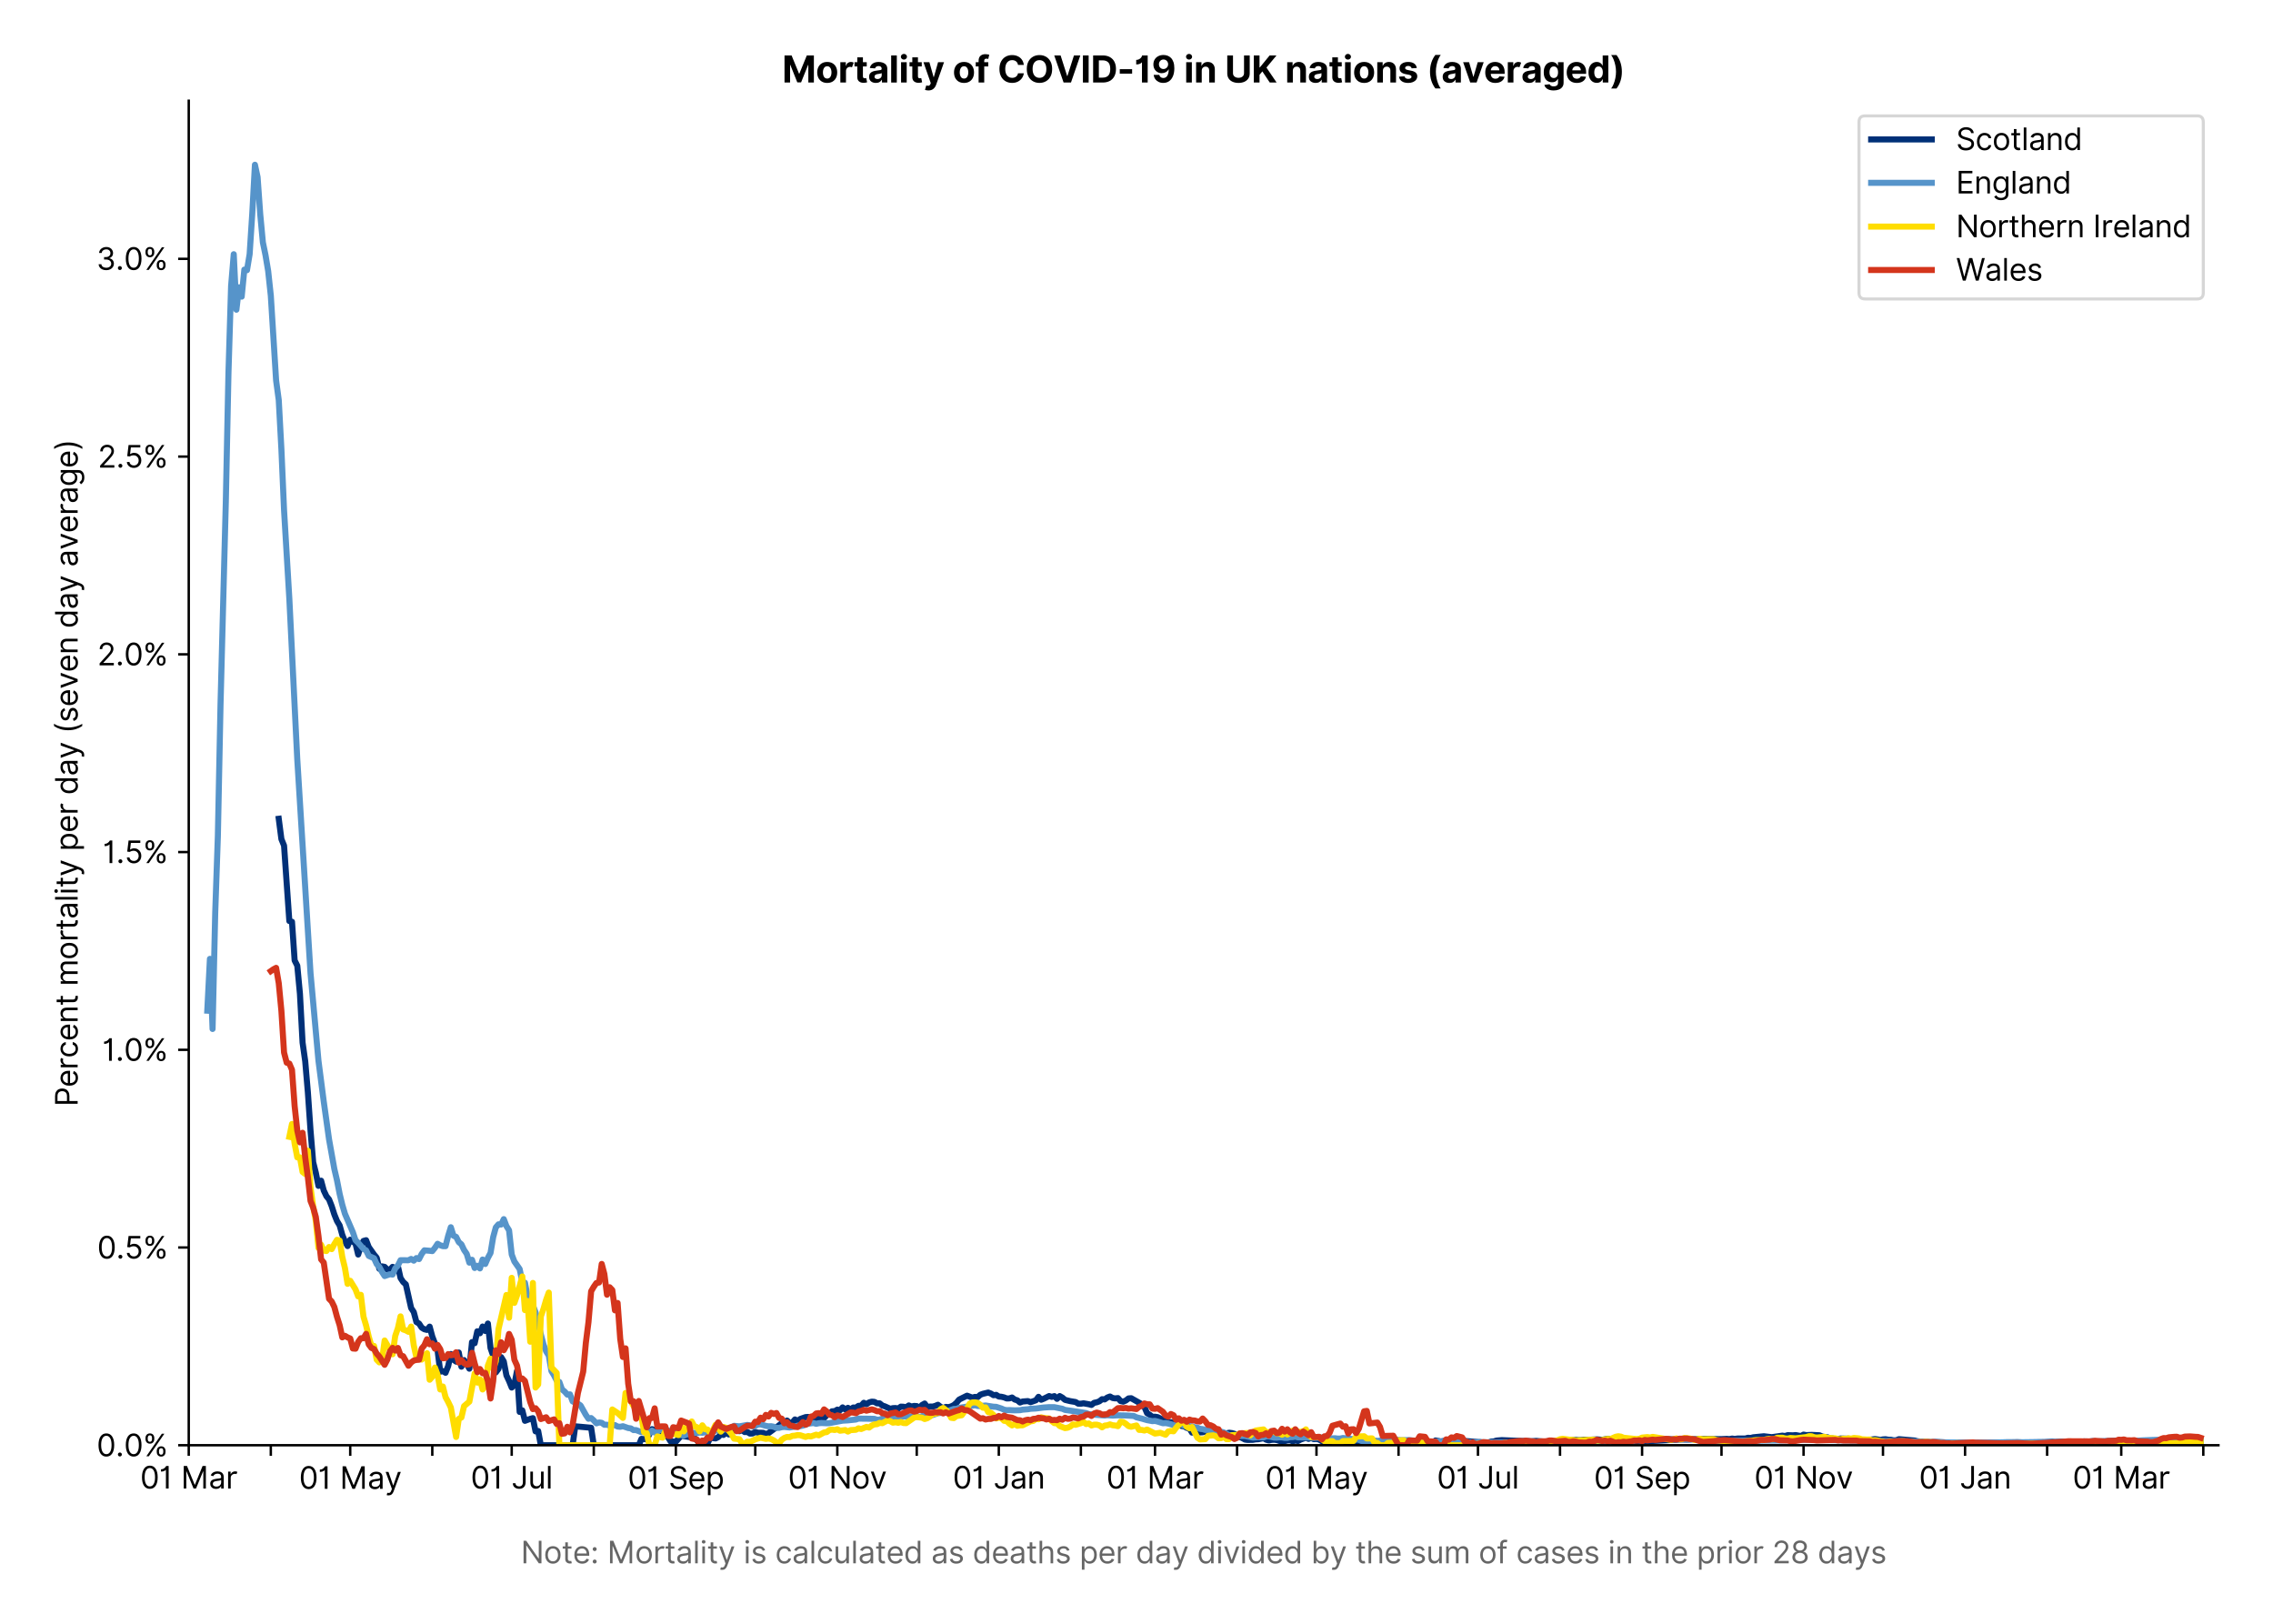 <?xml version="1.0" encoding="utf-8" standalone="no"?>
<!DOCTYPE svg PUBLIC "-//W3C//DTD SVG 1.1//EN"
  "http://www.w3.org/Graphics/SVG/1.1/DTD/svg11.dtd">
<svg xmlns:xlink="http://www.w3.org/1999/xlink" viewBox="0 0 749.869 535.807" xmlns="http://www.w3.org/2000/svg" version="1.1">
 <defs>
  <style type="text/css">*{stroke-linejoin: round; stroke-linecap: butt}</style>
 </defs>
 <g id="figure_1">
  <g id="patch_1">
   <path d="M 0 535.807 
L 749.869 535.807 
L 749.869 0 
L 0 0 
z
" style="fill: #ffffff"/>
  </g>
  <g id="axes_1">
   <g id="patch_2">
    <path d="M 62.269 476.745 
L 731.869 476.745 
L 731.869 33.225 
L 62.269 33.225 
z
" style="fill: #ffffff"/>
   </g>
   <g id="matplotlib.axis_1">
    <g id="xtick_1">
     <g id="line2d_1">
      <defs>
       <path id="m5c7e283389" d="M 0 0 
L 0 3.5 
" style="stroke: #000000; stroke-width: 0.8"/>
      </defs>
      <g>
       <use xlink:href="#m5c7e283389" x="62.269" y="476.745" style="stroke: #000000; stroke-width: 0.8"/>
      </g>
     </g>
     <g id="text_1">
      <!-- 01 Mar -->
      <g transform="translate(46.232 491.018)scale(0.1 -0.1)">
       <defs>
        <path id="Inter-Regular-30" d="M 2000 -64 
Q 1230 -64 806 561 
Q 382 1186 382 2327 
Q 382 3459 809 4088 
Q 1236 4718 2000 4718 
Q 2764 4718 3191 4088 
Q 3618 3459 3618 2327 
Q 3618 1186 3194 561 
Q 2771 -64 2000 -64 
z
M 2000 436 
Q 2509 436 2791 927 
Q 3073 1418 3073 2327 
Q 3073 3234 2789 3730 
Q 2505 4227 2000 4227 
Q 1496 4227 1211 3730 
Q 927 3234 927 2327 
Q 927 1418 1210 927 
Q 1493 436 2000 436 
z
" transform="scale(0.016)"/>
        <path id="Inter-Regular-31" d="M 1973 4655 
L 1973 0 
L 1409 0 
L 1409 3836 
L 1373 3836 
Q 1341 3773 1209 3692 
Q 1077 3611 868 3551 
Q 659 3491 391 3491 
L 391 3964 
Q 661 3964 859 4061 
Q 1057 4159 1190 4291 
Q 1323 4423 1392 4529 
Q 1461 4636 1473 4655 
L 1973 4655 
z
" transform="scale(0.016)"/>
        <path id="Inter-Regular-20" transform="scale(0.016)"/>
        <path id="Inter-Regular-4d" d="M 564 4655 
L 1236 4655 
L 2818 791 
L 2873 791 
L 4455 4655 
L 5127 4655 
L 5127 0 
L 4600 0 
L 4600 3536 
L 4555 3536 
L 3100 0 
L 2591 0 
L 1136 3536 
L 1091 3536 
L 1091 0 
L 564 0 
L 564 4655 
z
" transform="scale(0.016)"/>
        <path id="Inter-Regular-61" d="M 1518 -82 
Q 1186 -82 916 44 
Q 646 170 486 410 
Q 327 650 327 991 
Q 327 1291 445 1478 
Q 564 1666 761 1773 
Q 959 1880 1199 1933 
Q 1439 1986 1682 2018 
Q 2000 2059 2199 2080 
Q 2398 2102 2490 2154 
Q 2582 2207 2582 2336 
L 2582 2355 
Q 2582 2691 2399 2877 
Q 2216 3064 1846 3064 
Q 1461 3064 1243 2895 
Q 1025 2727 936 2536 
L 427 2718 
Q 564 3036 792 3214 
Q 1021 3393 1292 3464 
Q 1564 3536 1827 3536 
Q 1996 3536 2215 3496 
Q 2434 3457 2640 3334 
Q 2846 3211 2982 2963 
Q 3118 2716 3118 2300 
L 3118 0 
L 2582 0 
L 2582 473 
L 2555 473 
Q 2500 359 2373 229 
Q 2246 100 2034 9 
Q 1823 -82 1518 -82 
z
M 1600 400 
Q 1918 400 2137 525 
Q 2357 650 2469 847 
Q 2582 1045 2582 1264 
L 2582 1755 
Q 2548 1714 2433 1681 
Q 2318 1648 2169 1624 
Q 2021 1600 1881 1583 
Q 1741 1566 1655 1555 
Q 1446 1527 1265 1467 
Q 1084 1407 974 1287 
Q 864 1168 864 964 
Q 864 684 1072 542 
Q 1280 400 1600 400 
z
" transform="scale(0.016)"/>
        <path id="Inter-Regular-72" d="M 491 0 
L 491 3491 
L 1009 3491 
L 1009 2964 
L 1046 2964 
Q 1139 3223 1389 3384 
Q 1639 3545 1955 3545 
Q 2100 3545 2209 3511 
Q 2318 3477 2400 3418 
L 2218 2964 
Q 2161 2993 2085 3010 
Q 2009 3027 1909 3027 
Q 1527 3027 1277 2794 
Q 1027 2561 1027 2209 
L 1027 0 
L 491 0 
z
" transform="scale(0.016)"/>
       </defs>
       <use xlink:href="#Inter-Regular-30"/>
       <use xlink:href="#Inter-Regular-31" x="62.5"/>
       <use xlink:href="#Inter-Regular-20" x="106.676"/>
       <use xlink:href="#Inter-Regular-4d" x="134.801"/>
       <use xlink:href="#Inter-Regular-61" x="225.994"/>
       <use xlink:href="#Inter-Regular-72" x="282.386"/>
      </g>
     </g>
    </g>
    <g id="xtick_2">
     <g id="line2d_2">
      <g>
       <use xlink:href="#m5c7e283389" x="89.342" y="476.745" style="stroke: #000000; stroke-width: 0.8"/>
      </g>
     </g>
    </g>
    <g id="xtick_3">
     <g id="line2d_3">
      <g>
       <use xlink:href="#m5c7e283389" x="115.542" y="476.745" style="stroke: #000000; stroke-width: 0.8"/>
      </g>
     </g>
     <g id="text_2">
      <!-- 01 May -->
      <g transform="translate(98.639 491.117)scale(0.1 -0.1)">
       <defs>
        <path id="Inter-Regular-79" d="M 818 -1355 
Q 682 -1355 575 -1333 
Q 468 -1311 427 -1291 
L 564 -818 
Q 857 -893 1053 -814 
Q 1250 -736 1391 -345 
L 1509 -18 
L 218 3491 
L 800 3491 
L 1764 709 
L 1800 709 
L 2764 3491 
L 3346 3491 
L 1846 -564 
Q 1550 -1355 818 -1355 
z
" transform="scale(0.016)"/>
       </defs>
       <use xlink:href="#Inter-Regular-30"/>
       <use xlink:href="#Inter-Regular-31" x="62.5"/>
       <use xlink:href="#Inter-Regular-20" x="106.676"/>
       <use xlink:href="#Inter-Regular-4d" x="134.801"/>
       <use xlink:href="#Inter-Regular-61" x="225.994"/>
       <use xlink:href="#Inter-Regular-79" x="282.386"/>
      </g>
     </g>
    </g>
    <g id="xtick_4">
     <g id="line2d_4">
      <g>
       <use xlink:href="#m5c7e283389" x="142.615" y="476.745" style="stroke: #000000; stroke-width: 0.8"/>
      </g>
     </g>
    </g>
    <g id="xtick_5">
     <g id="line2d_5">
      <g>
       <use xlink:href="#m5c7e283389" x="168.815" y="476.745" style="stroke: #000000; stroke-width: 0.8"/>
      </g>
     </g>
     <g id="text_3">
      <!-- 01 Jul -->
      <g transform="translate(155.272 491.018)scale(0.1 -0.1)">
       <defs>
        <path id="Inter-Regular-4a" d="M 2346 4655 
L 2909 4655 
L 2909 1327 
Q 2909 657 2549 296 
Q 2189 -64 1582 -64 
Q 1200 -64 902 76 
Q 605 216 434 475 
Q 264 734 264 1091 
L 818 1091 
Q 818 795 1034 615 
Q 1250 436 1582 436 
Q 1948 436 2147 664 
Q 2346 893 2346 1327 
L 2346 4655 
z
" transform="scale(0.016)"/>
        <path id="Inter-Regular-75" d="M 2691 1427 
L 2691 3491 
L 3227 3491 
L 3227 0 
L 2691 0 
L 2691 591 
L 2655 591 
Q 2532 325 2273 140 
Q 2014 -45 1618 -45 
Q 1127 -45 809 280 
Q 491 605 491 1273 
L 491 3491 
L 1027 3491 
L 1027 1309 
Q 1027 927 1242 700 
Q 1457 473 1791 473 
Q 1991 473 2199 575 
Q 2407 677 2549 888 
Q 2691 1100 2691 1427 
z
" transform="scale(0.016)"/>
        <path id="Inter-Regular-6c" d="M 1027 4655 
L 1027 0 
L 491 0 
L 491 4655 
L 1027 4655 
z
" transform="scale(0.016)"/>
       </defs>
       <use xlink:href="#Inter-Regular-30"/>
       <use xlink:href="#Inter-Regular-31" x="62.5"/>
       <use xlink:href="#Inter-Regular-20" x="106.676"/>
       <use xlink:href="#Inter-Regular-4a" x="134.801"/>
       <use xlink:href="#Inter-Regular-75" x="189.063"/>
       <use xlink:href="#Inter-Regular-6c" x="247.159"/>
      </g>
     </g>
    </g>
    <g id="xtick_6">
     <g id="line2d_6">
      <g>
       <use xlink:href="#m5c7e283389" x="195.889" y="476.745" style="stroke: #000000; stroke-width: 0.8"/>
      </g>
     </g>
    </g>
    <g id="xtick_7">
     <g id="line2d_7">
      <g>
       <use xlink:href="#m5c7e283389" x="222.962" y="476.745" style="stroke: #000000; stroke-width: 0.8"/>
      </g>
     </g>
     <g id="text_4">
      <!-- 01 Sep -->
      <g transform="translate(207.075 491.117)scale(0.1 -0.1)">
       <defs>
        <path id="Inter-Regular-53" d="M 3109 3491 
Q 3068 3836 2777 4027 
Q 2486 4218 2064 4218 
Q 1600 4218 1318 3999 
Q 1036 3780 1036 3445 
Q 1036 3195 1189 3042 
Q 1343 2889 1553 2803 
Q 1764 2718 1936 2673 
L 2409 2545 
Q 2591 2498 2815 2414 
Q 3039 2330 3244 2185 
Q 3450 2041 3584 1816 
Q 3718 1591 3718 1264 
Q 3718 886 3521 581 
Q 3325 277 2949 97 
Q 2573 -82 2036 -82 
Q 1286 -82 845 272 
Q 405 627 364 1200 
L 946 1200 
Q 968 936 1124 764 
Q 1280 593 1519 510 
Q 1759 427 2036 427 
Q 2359 427 2616 533 
Q 2873 639 3023 828 
Q 3173 1018 3173 1273 
Q 3173 1505 3043 1650 
Q 2914 1795 2702 1886 
Q 2491 1977 2246 2045 
L 1673 2209 
Q 1127 2366 809 2657 
Q 491 2948 491 3418 
Q 491 3809 703 4101 
Q 916 4393 1276 4555 
Q 1636 4718 2082 4718 
Q 2532 4718 2882 4558 
Q 3232 4398 3437 4120 
Q 3643 3843 3655 3491 
L 3109 3491 
z
" transform="scale(0.016)"/>
        <path id="Inter-Regular-65" d="M 1955 -73 
Q 1450 -73 1085 151 
Q 721 375 524 778 
Q 327 1182 327 1718 
Q 327 2255 524 2665 
Q 721 3075 1074 3305 
Q 1427 3536 1900 3536 
Q 2173 3536 2439 3445 
Q 2705 3355 2923 3151 
Q 3141 2948 3270 2614 
Q 3400 2280 3400 1791 
L 3400 1564 
L 866 1564 
Q 884 1005 1183 707 
Q 1482 409 1955 409 
Q 2271 409 2498 545 
Q 2725 682 2827 955 
L 3346 809 
Q 3223 414 2854 170 
Q 2486 -73 1955 -73 
z
M 866 2027 
L 2855 2027 
Q 2855 2470 2595 2762 
Q 2336 3055 1900 3055 
Q 1593 3055 1368 2911 
Q 1143 2768 1013 2533 
Q 884 2298 866 2027 
z
" transform="scale(0.016)"/>
        <path id="Inter-Regular-70" d="M 491 -1309 
L 491 3491 
L 1009 3491 
L 1009 2936 
L 1073 2936 
Q 1132 3027 1237 3169 
Q 1343 3311 1542 3423 
Q 1741 3536 2082 3536 
Q 2523 3536 2859 3315 
Q 3196 3095 3384 2690 
Q 3573 2286 3573 1736 
Q 3573 1182 3384 776 
Q 3196 370 2861 148 
Q 2527 -73 2091 -73 
Q 1755 -73 1552 39 
Q 1350 152 1241 296 
Q 1132 441 1073 536 
L 1027 536 
L 1027 -1309 
L 491 -1309 
z
M 1018 1745 
Q 1018 1152 1276 780 
Q 1534 409 2018 409 
Q 2355 409 2581 587 
Q 2807 766 2921 1069 
Q 3036 1373 3036 1745 
Q 3036 2114 2923 2410 
Q 2811 2707 2585 2881 
Q 2359 3055 2018 3055 
Q 1527 3055 1272 2693 
Q 1018 2332 1018 1745 
z
" transform="scale(0.016)"/>
       </defs>
       <use xlink:href="#Inter-Regular-30"/>
       <use xlink:href="#Inter-Regular-31" x="62.5"/>
       <use xlink:href="#Inter-Regular-20" x="106.676"/>
       <use xlink:href="#Inter-Regular-53" x="134.801"/>
       <use xlink:href="#Inter-Regular-65" x="198.58"/>
       <use xlink:href="#Inter-Regular-70" x="256.818"/>
      </g>
     </g>
    </g>
    <g id="xtick_8">
     <g id="line2d_8">
      <g>
       <use xlink:href="#m5c7e283389" x="249.162" y="476.745" style="stroke: #000000; stroke-width: 0.8"/>
      </g>
     </g>
    </g>
    <g id="xtick_9">
     <g id="line2d_9">
      <g>
       <use xlink:href="#m5c7e283389" x="276.236" y="476.745" style="stroke: #000000; stroke-width: 0.8"/>
      </g>
     </g>
     <g id="text_5">
      <!-- 01 Nov -->
      <g transform="translate(259.964 491.018)scale(0.1 -0.1)">
       <defs>
        <path id="Inter-Regular-4e" d="M 4255 4655 
L 4255 0 
L 3709 0 
L 1173 3655 
L 1127 3655 
L 1127 0 
L 564 0 
L 564 4655 
L 1109 4655 
L 3655 991 
L 3700 991 
L 3700 4655 
L 4255 4655 
z
" transform="scale(0.016)"/>
        <path id="Inter-Regular-6f" d="M 1909 -73 
Q 1436 -73 1080 152 
Q 725 377 526 781 
Q 327 1186 327 1727 
Q 327 2273 526 2679 
Q 725 3086 1080 3311 
Q 1436 3536 1909 3536 
Q 2382 3536 2737 3311 
Q 3093 3086 3292 2679 
Q 3491 2273 3491 1727 
Q 3491 1186 3292 781 
Q 3093 377 2737 152 
Q 2382 -73 1909 -73 
z
M 1909 409 
Q 2268 409 2500 593 
Q 2732 777 2843 1077 
Q 2955 1377 2955 1727 
Q 2955 2077 2843 2379 
Q 2732 2682 2500 2868 
Q 2268 3055 1909 3055 
Q 1550 3055 1318 2868 
Q 1086 2682 975 2379 
Q 864 2077 864 1727 
Q 864 1377 975 1077 
Q 1086 777 1318 593 
Q 1550 409 1909 409 
z
" transform="scale(0.016)"/>
        <path id="Inter-Regular-76" d="M 3346 3491 
L 2055 0 
L 1509 0 
L 218 3491 
L 800 3491 
L 1764 709 
L 1800 709 
L 2764 3491 
L 3346 3491 
z
" transform="scale(0.016)"/>
       </defs>
       <use xlink:href="#Inter-Regular-30"/>
       <use xlink:href="#Inter-Regular-31" x="62.5"/>
       <use xlink:href="#Inter-Regular-20" x="106.676"/>
       <use xlink:href="#Inter-Regular-4e" x="134.801"/>
       <use xlink:href="#Inter-Regular-6f" x="210.085"/>
       <use xlink:href="#Inter-Regular-76" x="269.744"/>
      </g>
     </g>
    </g>
    <g id="xtick_10">
     <g id="line2d_10">
      <g>
       <use xlink:href="#m5c7e283389" x="302.436" y="476.745" style="stroke: #000000; stroke-width: 0.8"/>
      </g>
     </g>
    </g>
    <g id="xtick_11">
     <g id="line2d_11">
      <g>
       <use xlink:href="#m5c7e283389" x="329.509" y="476.745" style="stroke: #000000; stroke-width: 0.8"/>
      </g>
     </g>
     <g id="text_6">
      <!-- 01 Jan -->
      <g transform="translate(314.31 491.018)scale(0.1 -0.1)">
       <defs>
        <path id="Inter-Regular-6e" d="M 1027 2100 
L 1027 0 
L 491 0 
L 491 3491 
L 1009 3491 
L 1009 2945 
L 1055 2945 
Q 1177 3211 1427 3373 
Q 1677 3536 2073 3536 
Q 2602 3536 2928 3211 
Q 3255 2886 3255 2218 
L 3255 0 
L 2718 0 
L 2718 2182 
Q 2718 2593 2504 2824 
Q 2291 3055 1918 3055 
Q 1534 3055 1280 2806 
Q 1027 2557 1027 2100 
z
" transform="scale(0.016)"/>
       </defs>
       <use xlink:href="#Inter-Regular-30"/>
       <use xlink:href="#Inter-Regular-31" x="62.5"/>
       <use xlink:href="#Inter-Regular-20" x="106.676"/>
       <use xlink:href="#Inter-Regular-4a" x="134.801"/>
       <use xlink:href="#Inter-Regular-61" x="189.063"/>
       <use xlink:href="#Inter-Regular-6e" x="245.455"/>
      </g>
     </g>
    </g>
    <g id="xtick_12">
     <g id="line2d_12">
      <g>
       <use xlink:href="#m5c7e283389" x="356.582" y="476.745" style="stroke: #000000; stroke-width: 0.8"/>
      </g>
     </g>
    </g>
    <g id="xtick_13">
     <g id="line2d_13">
      <g>
       <use xlink:href="#m5c7e283389" x="381.036" y="476.745" style="stroke: #000000; stroke-width: 0.8"/>
      </g>
     </g>
     <g id="text_7">
      <!-- 01 Mar -->
      <g transform="translate(364.999 491.018)scale(0.1 -0.1)">
       <use xlink:href="#Inter-Regular-30"/>
       <use xlink:href="#Inter-Regular-31" x="62.5"/>
       <use xlink:href="#Inter-Regular-20" x="106.676"/>
       <use xlink:href="#Inter-Regular-4d" x="134.801"/>
       <use xlink:href="#Inter-Regular-61" x="225.994"/>
       <use xlink:href="#Inter-Regular-72" x="282.386"/>
      </g>
     </g>
    </g>
    <g id="xtick_14">
     <g id="line2d_14">
      <g>
       <use xlink:href="#m5c7e283389" x="408.109" y="476.745" style="stroke: #000000; stroke-width: 0.8"/>
      </g>
     </g>
    </g>
    <g id="xtick_15">
     <g id="line2d_15">
      <g>
       <use xlink:href="#m5c7e283389" x="434.309" y="476.745" style="stroke: #000000; stroke-width: 0.8"/>
      </g>
     </g>
     <g id="text_8">
      <!-- 01 May -->
      <g transform="translate(417.406 491.117)scale(0.1 -0.1)">
       <use xlink:href="#Inter-Regular-30"/>
       <use xlink:href="#Inter-Regular-31" x="62.5"/>
       <use xlink:href="#Inter-Regular-20" x="106.676"/>
       <use xlink:href="#Inter-Regular-4d" x="134.801"/>
       <use xlink:href="#Inter-Regular-61" x="225.994"/>
       <use xlink:href="#Inter-Regular-79" x="282.386"/>
      </g>
     </g>
    </g>
    <g id="xtick_16">
     <g id="line2d_16">
      <g>
       <use xlink:href="#m5c7e283389" x="461.382" y="476.745" style="stroke: #000000; stroke-width: 0.8"/>
      </g>
     </g>
    </g>
    <g id="xtick_17">
     <g id="line2d_17">
      <g>
       <use xlink:href="#m5c7e283389" x="487.582" y="476.745" style="stroke: #000000; stroke-width: 0.8"/>
      </g>
     </g>
     <g id="text_9">
      <!-- 01 Jul -->
      <g transform="translate(474.039 491.018)scale(0.1 -0.1)">
       <use xlink:href="#Inter-Regular-30"/>
       <use xlink:href="#Inter-Regular-31" x="62.5"/>
       <use xlink:href="#Inter-Regular-20" x="106.676"/>
       <use xlink:href="#Inter-Regular-4a" x="134.801"/>
       <use xlink:href="#Inter-Regular-75" x="189.063"/>
       <use xlink:href="#Inter-Regular-6c" x="247.159"/>
      </g>
     </g>
    </g>
    <g id="xtick_18">
     <g id="line2d_18">
      <g>
       <use xlink:href="#m5c7e283389" x="514.656" y="476.745" style="stroke: #000000; stroke-width: 0.8"/>
      </g>
     </g>
    </g>
    <g id="xtick_19">
     <g id="line2d_19">
      <g>
       <use xlink:href="#m5c7e283389" x="541.729" y="476.745" style="stroke: #000000; stroke-width: 0.8"/>
      </g>
     </g>
     <g id="text_10">
      <!-- 01 Sep -->
      <g transform="translate(525.842 491.117)scale(0.1 -0.1)">
       <use xlink:href="#Inter-Regular-30"/>
       <use xlink:href="#Inter-Regular-31" x="62.5"/>
       <use xlink:href="#Inter-Regular-20" x="106.676"/>
       <use xlink:href="#Inter-Regular-53" x="134.801"/>
       <use xlink:href="#Inter-Regular-65" x="198.58"/>
       <use xlink:href="#Inter-Regular-70" x="256.818"/>
      </g>
     </g>
    </g>
    <g id="xtick_20">
     <g id="line2d_20">
      <g>
       <use xlink:href="#m5c7e283389" x="567.929" y="476.745" style="stroke: #000000; stroke-width: 0.8"/>
      </g>
     </g>
    </g>
    <g id="xtick_21">
     <g id="line2d_21">
      <g>
       <use xlink:href="#m5c7e283389" x="595.002" y="476.745" style="stroke: #000000; stroke-width: 0.8"/>
      </g>
     </g>
     <g id="text_11">
      <!-- 01 Nov -->
      <g transform="translate(578.731 491.018)scale(0.1 -0.1)">
       <use xlink:href="#Inter-Regular-30"/>
       <use xlink:href="#Inter-Regular-31" x="62.5"/>
       <use xlink:href="#Inter-Regular-20" x="106.676"/>
       <use xlink:href="#Inter-Regular-4e" x="134.801"/>
       <use xlink:href="#Inter-Regular-6f" x="210.085"/>
       <use xlink:href="#Inter-Regular-76" x="269.744"/>
      </g>
     </g>
    </g>
    <g id="xtick_22">
     <g id="line2d_22">
      <g>
       <use xlink:href="#m5c7e283389" x="621.202" y="476.745" style="stroke: #000000; stroke-width: 0.8"/>
      </g>
     </g>
    </g>
    <g id="xtick_23">
     <g id="line2d_23">
      <g>
       <use xlink:href="#m5c7e283389" x="648.276" y="476.745" style="stroke: #000000; stroke-width: 0.8"/>
      </g>
     </g>
     <g id="text_12">
      <!-- 01 Jan -->
      <g transform="translate(633.077 491.018)scale(0.1 -0.1)">
       <use xlink:href="#Inter-Regular-30"/>
       <use xlink:href="#Inter-Regular-31" x="62.5"/>
       <use xlink:href="#Inter-Regular-20" x="106.676"/>
       <use xlink:href="#Inter-Regular-4a" x="134.801"/>
       <use xlink:href="#Inter-Regular-61" x="189.063"/>
       <use xlink:href="#Inter-Regular-6e" x="245.455"/>
      </g>
     </g>
    </g>
    <g id="xtick_24">
     <g id="line2d_24">
      <g>
       <use xlink:href="#m5c7e283389" x="675.349" y="476.745" style="stroke: #000000; stroke-width: 0.8"/>
      </g>
     </g>
    </g>
    <g id="xtick_25">
     <g id="line2d_25">
      <g>
       <use xlink:href="#m5c7e283389" x="699.803" y="476.745" style="stroke: #000000; stroke-width: 0.8"/>
      </g>
     </g>
     <g id="text_13">
      <!-- 01 Mar -->
      <g transform="translate(683.766 491.018)scale(0.1 -0.1)">
       <use xlink:href="#Inter-Regular-30"/>
       <use xlink:href="#Inter-Regular-31" x="62.5"/>
       <use xlink:href="#Inter-Regular-20" x="106.676"/>
       <use xlink:href="#Inter-Regular-4d" x="134.801"/>
       <use xlink:href="#Inter-Regular-61" x="225.994"/>
       <use xlink:href="#Inter-Regular-72" x="282.386"/>
      </g>
     </g>
    </g>
    <g id="xtick_26">
     <g id="line2d_26">
      <g>
       <use xlink:href="#m5c7e283389" x="726.876" y="476.745" style="stroke: #000000; stroke-width: 0.8"/>
      </g>
     </g>
    </g>
    <g id="text_14">
     <!--  -->
     <g style="fill: #666666" transform="translate(397.069 504.507)scale(0.1 -0.1)"/>
     <!-- Note: Mortality is calculated as deaths per day divided by the sum of cases in the prior 28 days -->
     <g style="fill: #666666" transform="translate(171.823 515.69)scale(0.1 -0.1)">
      <defs>
       <path id="Inter-Regular-74" d="M 2009 3491 
L 2009 3036 
L 1264 3036 
L 1264 1000 
Q 1264 773 1331 660 
Q 1398 548 1503 510 
Q 1609 473 1727 473 
Q 1816 473 1873 483 
Q 1930 493 1964 500 
L 2073 18 
Q 2018 -2 1920 -23 
Q 1823 -45 1673 -45 
Q 1446 -45 1228 52 
Q 1011 150 869 350 
Q 727 550 727 855 
L 727 3036 
L 200 3036 
L 200 3491 
L 727 3491 
L 727 4327 
L 1264 4327 
L 1264 3491 
L 2009 3491 
z
" transform="scale(0.016)"/>
       <path id="Inter-Regular-3a" d="M 882 -36 
Q 714 -36 593 84 
Q 473 205 473 373 
Q 473 541 593 661 
Q 714 782 882 782 
Q 1050 782 1170 661 
Q 1291 541 1291 373 
Q 1291 205 1170 84 
Q 1050 -36 882 -36 
z
M 882 2524 
Q 714 2524 593 2644 
Q 473 2765 473 2933 
Q 473 3101 593 3221 
Q 714 3342 882 3342 
Q 1050 3342 1170 3221 
Q 1291 3101 1291 2933 
Q 1291 2765 1170 2644 
Q 1050 2524 882 2524 
z
" transform="scale(0.016)"/>
       <path id="Inter-Regular-69" d="M 491 0 
L 491 3491 
L 1027 3491 
L 1027 0 
L 491 0 
z
M 764 4073 
Q 607 4073 494 4179 
Q 382 4286 382 4436 
Q 382 4586 494 4693 
Q 607 4800 764 4800 
Q 921 4800 1033 4693 
Q 1146 4586 1146 4436 
Q 1146 4286 1033 4179 
Q 921 4073 764 4073 
z
" transform="scale(0.016)"/>
       <path id="Inter-Regular-73" d="M 2964 2709 
L 2482 2573 
Q 2411 2755 2245 2914 
Q 2080 3073 1727 3073 
Q 1407 3073 1194 2926 
Q 982 2780 982 2555 
Q 982 2355 1127 2239 
Q 1273 2123 1582 2045 
L 2100 1918 
Q 3027 1691 3027 973 
Q 3027 673 2855 436 
Q 2684 200 2377 63 
Q 2071 -73 1664 -73 
Q 1130 -73 780 159 
Q 430 391 336 836 
L 846 964 
Q 989 400 1655 400 
Q 2030 400 2251 560 
Q 2473 720 2473 945 
Q 2473 1316 1955 1436 
L 1373 1573 
Q 893 1686 669 1926 
Q 446 2166 446 2527 
Q 446 2823 613 3050 
Q 780 3277 1069 3406 
Q 1359 3536 1727 3536 
Q 2246 3536 2542 3309 
Q 2839 3082 2964 2709 
z
" transform="scale(0.016)"/>
       <path id="Inter-Regular-63" d="M 1909 -73 
Q 1418 -73 1063 159 
Q 709 391 518 798 
Q 327 1205 327 1727 
Q 327 2259 524 2667 
Q 721 3075 1074 3305 
Q 1427 3536 1900 3536 
Q 2268 3536 2563 3400 
Q 2859 3264 3047 3018 
Q 3236 2773 3282 2445 
L 2746 2445 
Q 2684 2684 2474 2869 
Q 2264 3055 1909 3055 
Q 1439 3055 1151 2697 
Q 864 2339 864 1745 
Q 864 1139 1148 774 
Q 1432 409 1909 409 
Q 2223 409 2447 570 
Q 2671 732 2746 1018 
L 3282 1018 
Q 3236 709 3058 462 
Q 2880 216 2588 71 
Q 2296 -73 1909 -73 
z
" transform="scale(0.016)"/>
       <path id="Inter-Regular-64" d="M 1809 -73 
Q 1373 -73 1039 148 
Q 705 370 516 776 
Q 327 1182 327 1736 
Q 327 2286 516 2690 
Q 705 3095 1041 3315 
Q 1377 3536 1818 3536 
Q 2159 3536 2358 3423 
Q 2557 3311 2662 3169 
Q 2768 3027 2827 2936 
L 2873 2936 
L 2873 4655 
L 3409 4655 
L 3409 0 
L 2891 0 
L 2891 536 
L 2827 536 
Q 2768 441 2659 296 
Q 2550 152 2348 39 
Q 2146 -73 1809 -73 
z
M 1882 409 
Q 2366 409 2624 780 
Q 2882 1152 2882 1745 
Q 2882 2332 2627 2693 
Q 2373 3055 1882 3055 
Q 1541 3055 1315 2881 
Q 1089 2707 976 2410 
Q 864 2114 864 1745 
Q 864 1373 978 1069 
Q 1093 766 1319 587 
Q 1546 409 1882 409 
z
" transform="scale(0.016)"/>
       <path id="Inter-Regular-68" d="M 1027 2100 
L 1027 0 
L 491 0 
L 491 4655 
L 1027 4655 
L 1027 2945 
L 1073 2945 
Q 1196 3216 1442 3376 
Q 1689 3536 2100 3536 
Q 2636 3536 2963 3213 
Q 3291 2891 3291 2218 
L 3291 0 
L 2755 0 
L 2755 2182 
Q 2755 2598 2540 2826 
Q 2325 3055 1946 3055 
Q 1548 3055 1287 2806 
Q 1027 2557 1027 2100 
z
" transform="scale(0.016)"/>
       <path id="Inter-Regular-62" d="M 564 0 
L 564 4655 
L 1100 4655 
L 1100 2936 
L 1146 2936 
Q 1205 3027 1310 3169 
Q 1416 3311 1615 3423 
Q 1814 3536 2155 3536 
Q 2596 3536 2932 3315 
Q 3268 3095 3457 2690 
Q 3646 2286 3646 1736 
Q 3646 1182 3457 776 
Q 3268 370 2934 148 
Q 2600 -73 2164 -73 
Q 1827 -73 1625 39 
Q 1423 152 1314 296 
Q 1205 441 1146 536 
L 1082 536 
L 1082 0 
L 564 0 
z
M 1091 1745 
Q 1091 1152 1349 780 
Q 1607 409 2091 409 
Q 2427 409 2653 587 
Q 2880 766 2994 1069 
Q 3109 1373 3109 1745 
Q 3109 2114 2996 2410 
Q 2884 2707 2658 2881 
Q 2432 3055 2091 3055 
Q 1600 3055 1345 2693 
Q 1091 2332 1091 1745 
z
" transform="scale(0.016)"/>
       <path id="Inter-Regular-6d" d="M 491 0 
L 491 3491 
L 1009 3491 
L 1009 2945 
L 1055 2945 
Q 1164 3225 1407 3380 
Q 1650 3536 1991 3536 
Q 2336 3536 2567 3380 
Q 2798 3225 2927 2945 
L 2964 2945 
Q 3098 3216 3366 3376 
Q 3634 3536 4009 3536 
Q 4477 3536 4775 3244 
Q 5073 2952 5073 2336 
L 5073 0 
L 4536 0 
L 4536 2336 
Q 4536 2723 4325 2889 
Q 4114 3055 3827 3055 
Q 3459 3055 3257 2833 
Q 3055 2611 3055 2273 
L 3055 0 
L 2509 0 
L 2509 2391 
Q 2509 2689 2316 2872 
Q 2123 3055 1818 3055 
Q 1609 3055 1428 2943 
Q 1248 2832 1137 2635 
Q 1027 2439 1027 2182 
L 1027 0 
L 491 0 
z
" transform="scale(0.016)"/>
       <path id="Inter-Regular-66" d="M 2046 3491 
L 2046 3036 
L 1264 3036 
L 1264 0 
L 727 0 
L 727 3036 
L 164 3036 
L 164 3491 
L 727 3491 
L 727 3973 
Q 727 4273 868 4473 
Q 1009 4673 1234 4773 
Q 1459 4873 1709 4873 
Q 1907 4873 2032 4841 
Q 2157 4809 2218 4782 
L 2064 4318 
Q 2023 4332 1951 4352 
Q 1880 4373 1764 4373 
Q 1498 4373 1381 4239 
Q 1264 4105 1264 3845 
L 1264 3491 
L 2046 3491 
z
" transform="scale(0.016)"/>
       <path id="Inter-Regular-32" d="M 482 0 
L 482 409 
L 2018 2091 
Q 2289 2386 2464 2605 
Q 2639 2825 2724 3019 
Q 2809 3214 2809 3427 
Q 2809 3795 2553 4011 
Q 2298 4227 1918 4227 
Q 1514 4227 1275 3985 
Q 1036 3743 1036 3345 
L 500 3345 
Q 500 3755 688 4064 
Q 877 4373 1203 4545 
Q 1530 4718 1936 4718 
Q 2346 4718 2661 4545 
Q 2977 4373 3156 4079 
Q 3336 3786 3336 3427 
Q 3336 3170 3244 2926 
Q 3152 2682 2926 2383 
Q 2700 2084 2300 1655 
L 1255 536 
L 1255 500 
L 3418 500 
L 3418 0 
L 482 0 
z
" transform="scale(0.016)"/>
       <path id="Inter-Regular-38" d="M 1973 -64 
Q 1505 -64 1147 103 
Q 789 270 589 564 
Q 389 859 391 1236 
Q 389 1532 507 1783 
Q 625 2034 830 2203 
Q 1036 2373 1291 2418 
L 1291 2445 
Q 957 2532 759 2821 
Q 561 3111 564 3482 
Q 561 3836 743 4115 
Q 925 4395 1244 4556 
Q 1564 4718 1973 4718 
Q 2377 4718 2695 4556 
Q 3014 4395 3197 4115 
Q 3380 3836 3382 3482 
Q 3380 3111 3181 2821 
Q 2982 2532 2655 2445 
L 2655 2418 
Q 2907 2373 3109 2203 
Q 3311 2034 3431 1783 
Q 3552 1532 3555 1236 
Q 3552 859 3351 564 
Q 3150 270 2794 103 
Q 2439 -64 1973 -64 
z
M 1973 436 
Q 2446 436 2722 662 
Q 2998 889 3000 1264 
Q 2998 1527 2864 1729 
Q 2730 1932 2499 2048 
Q 2268 2164 1973 2164 
Q 1675 2164 1442 2048 
Q 1209 1932 1076 1729 
Q 943 1527 946 1264 
Q 943 889 1218 662 
Q 1493 436 1973 436 
z
M 1973 2645 
Q 2348 2645 2591 2864 
Q 2834 3084 2836 3445 
Q 2834 3800 2596 4013 
Q 2359 4227 1973 4227 
Q 1582 4227 1344 4013 
Q 1107 3800 1109 3445 
Q 1107 3084 1349 2864 
Q 1591 2645 1973 2645 
z
" transform="scale(0.016)"/>
      </defs>
      <use xlink:href="#Inter-Regular-4e"/>
      <use xlink:href="#Inter-Regular-6f" x="75.284"/>
      <use xlink:href="#Inter-Regular-74" x="134.943"/>
      <use xlink:href="#Inter-Regular-65" x="171.307"/>
      <use xlink:href="#Inter-Regular-3a" x="229.546"/>
      <use xlink:href="#Inter-Regular-20" x="257.102"/>
      <use xlink:href="#Inter-Regular-4d" x="285.227"/>
      <use xlink:href="#Inter-Regular-6f" x="376.421"/>
      <use xlink:href="#Inter-Regular-72" x="436.08"/>
      <use xlink:href="#Inter-Regular-74" x="474.432"/>
      <use xlink:href="#Inter-Regular-61" x="510.796"/>
      <use xlink:href="#Inter-Regular-6c" x="567.188"/>
      <use xlink:href="#Inter-Regular-69" x="590.909"/>
      <use xlink:href="#Inter-Regular-74" x="614.631"/>
      <use xlink:href="#Inter-Regular-79" x="650.994"/>
      <use xlink:href="#Inter-Regular-20" x="706.676"/>
      <use xlink:href="#Inter-Regular-69" x="734.801"/>
      <use xlink:href="#Inter-Regular-73" x="758.523"/>
      <use xlink:href="#Inter-Regular-20" x="810.796"/>
      <use xlink:href="#Inter-Regular-63" x="838.921"/>
      <use xlink:href="#Inter-Regular-61" x="894.744"/>
      <use xlink:href="#Inter-Regular-6c" x="951.137"/>
      <use xlink:href="#Inter-Regular-63" x="974.858"/>
      <use xlink:href="#Inter-Regular-75" x="1030.682"/>
      <use xlink:href="#Inter-Regular-6c" x="1088.779"/>
      <use xlink:href="#Inter-Regular-61" x="1112.5"/>
      <use xlink:href="#Inter-Regular-74" x="1168.892"/>
      <use xlink:href="#Inter-Regular-65" x="1205.256"/>
      <use xlink:href="#Inter-Regular-64" x="1263.495"/>
      <use xlink:href="#Inter-Regular-20" x="1325.568"/>
      <use xlink:href="#Inter-Regular-61" x="1353.693"/>
      <use xlink:href="#Inter-Regular-73" x="1410.085"/>
      <use xlink:href="#Inter-Regular-20" x="1462.358"/>
      <use xlink:href="#Inter-Regular-64" x="1490.483"/>
      <use xlink:href="#Inter-Regular-65" x="1552.557"/>
      <use xlink:href="#Inter-Regular-61" x="1610.796"/>
      <use xlink:href="#Inter-Regular-74" x="1667.188"/>
      <use xlink:href="#Inter-Regular-68" x="1703.551"/>
      <use xlink:href="#Inter-Regular-73" x="1762.642"/>
      <use xlink:href="#Inter-Regular-20" x="1814.915"/>
      <use xlink:href="#Inter-Regular-70" x="1843.04"/>
      <use xlink:href="#Inter-Regular-65" x="1903.978"/>
      <use xlink:href="#Inter-Regular-72" x="1962.216"/>
      <use xlink:href="#Inter-Regular-20" x="2000.569"/>
      <use xlink:href="#Inter-Regular-64" x="2028.694"/>
      <use xlink:href="#Inter-Regular-61" x="2090.767"/>
      <use xlink:href="#Inter-Regular-79" x="2147.159"/>
      <use xlink:href="#Inter-Regular-20" x="2202.841"/>
      <use xlink:href="#Inter-Regular-64" x="2230.966"/>
      <use xlink:href="#Inter-Regular-69" x="2293.04"/>
      <use xlink:href="#Inter-Regular-76" x="2316.762"/>
      <use xlink:href="#Inter-Regular-69" x="2372.444"/>
      <use xlink:href="#Inter-Regular-64" x="2396.165"/>
      <use xlink:href="#Inter-Regular-65" x="2458.239"/>
      <use xlink:href="#Inter-Regular-64" x="2516.478"/>
      <use xlink:href="#Inter-Regular-20" x="2578.552"/>
      <use xlink:href="#Inter-Regular-62" x="2606.677"/>
      <use xlink:href="#Inter-Regular-79" x="2668.75"/>
      <use xlink:href="#Inter-Regular-20" x="2724.432"/>
      <use xlink:href="#Inter-Regular-74" x="2752.557"/>
      <use xlink:href="#Inter-Regular-68" x="2788.921"/>
      <use xlink:href="#Inter-Regular-65" x="2848.012"/>
      <use xlink:href="#Inter-Regular-20" x="2906.251"/>
      <use xlink:href="#Inter-Regular-73" x="2934.376"/>
      <use xlink:href="#Inter-Regular-75" x="2986.648"/>
      <use xlink:href="#Inter-Regular-6d" x="3044.745"/>
      <use xlink:href="#Inter-Regular-20" x="3131.677"/>
      <use xlink:href="#Inter-Regular-6f" x="3159.802"/>
      <use xlink:href="#Inter-Regular-66" x="3219.461"/>
      <use xlink:href="#Inter-Regular-20" x="3255.54"/>
      <use xlink:href="#Inter-Regular-63" x="3283.665"/>
      <use xlink:href="#Inter-Regular-61" x="3339.489"/>
      <use xlink:href="#Inter-Regular-73" x="3395.881"/>
      <use xlink:href="#Inter-Regular-65" x="3448.154"/>
      <use xlink:href="#Inter-Regular-73" x="3506.393"/>
      <use xlink:href="#Inter-Regular-20" x="3558.665"/>
      <use xlink:href="#Inter-Regular-69" x="3586.79"/>
      <use xlink:href="#Inter-Regular-6e" x="3610.512"/>
      <use xlink:href="#Inter-Regular-20" x="3669.035"/>
      <use xlink:href="#Inter-Regular-74" x="3697.16"/>
      <use xlink:href="#Inter-Regular-68" x="3733.523"/>
      <use xlink:href="#Inter-Regular-65" x="3792.614"/>
      <use xlink:href="#Inter-Regular-20" x="3850.853"/>
      <use xlink:href="#Inter-Regular-70" x="3878.978"/>
      <use xlink:href="#Inter-Regular-72" x="3939.915"/>
      <use xlink:href="#Inter-Regular-69" x="3978.268"/>
      <use xlink:href="#Inter-Regular-6f" x="4001.989"/>
      <use xlink:href="#Inter-Regular-72" x="4061.648"/>
      <use xlink:href="#Inter-Regular-20" x="4100.001"/>
      <use xlink:href="#Inter-Regular-32" x="4128.126"/>
      <use xlink:href="#Inter-Regular-38" x="4188.637"/>
      <use xlink:href="#Inter-Regular-20" x="4250.285"/>
      <use xlink:href="#Inter-Regular-64" x="4278.41"/>
      <use xlink:href="#Inter-Regular-61" x="4340.484"/>
      <use xlink:href="#Inter-Regular-79" x="4396.876"/>
      <use xlink:href="#Inter-Regular-73" x="4452.558"/>
     </g>
    </g>
   </g>
   <g id="matplotlib.axis_2">
    <g id="ytick_1">
     <g id="line2d_27">
      <defs>
       <path id="mba4b33364c" d="M 0 0 
L -3.5 0 
" style="stroke: #000000; stroke-width: 0.8"/>
      </defs>
      <g>
       <use xlink:href="#mba4b33364c" x="62.269" y="476.745" style="stroke: #000000; stroke-width: 0.8"/>
      </g>
     </g>
     <g id="text_15">
      <!-- 0.0% -->
      <g transform="translate(31.887 480.382)scale(0.1 -0.1)">
       <defs>
        <path id="Inter-Regular-2e" d="M 882 -36 
Q 714 -36 593 84 
Q 473 205 473 373 
Q 473 541 593 661 
Q 714 782 882 782 
Q 1050 782 1170 661 
Q 1291 541 1291 373 
Q 1291 205 1170 84 
Q 1050 -36 882 -36 
z
" transform="scale(0.016)"/>
        <path id="Inter-Regular-25" d="M 2855 873 
L 2855 1118 
Q 2855 1373 2960 1585 
Q 3066 1798 3269 1926 
Q 3473 2055 3764 2055 
Q 4059 2055 4259 1926 
Q 4459 1798 4561 1585 
Q 4664 1373 4664 1118 
L 4664 873 
Q 4664 618 4560 405 
Q 4457 193 4256 64 
Q 4055 -64 3764 -64 
Q 3468 -64 3266 64 
Q 3064 193 2959 405 
Q 2855 618 2855 873 
z
M 536 3536 
L 536 3782 
Q 536 4036 642 4248 
Q 748 4461 951 4589 
Q 1155 4718 1446 4718 
Q 1741 4718 1941 4589 
Q 2141 4461 2243 4248 
Q 2346 4036 2346 3782 
L 2346 3536 
Q 2346 3282 2242 3069 
Q 2139 2857 1937 2728 
Q 1736 2600 1446 2600 
Q 1150 2600 948 2728 
Q 746 2857 641 3069 
Q 536 3282 536 3536 
z
M 709 0 
L 3909 4655 
L 4427 4655 
L 1227 0 
L 709 0 
z
M 3318 1118 
L 3318 873 
Q 3318 661 3418 494 
Q 3518 327 3764 327 
Q 4002 327 4101 494 
Q 4200 661 4200 873 
L 4200 1118 
Q 4200 1330 4104 1497 
Q 4009 1664 3764 1664 
Q 3525 1664 3421 1497 
Q 3318 1330 3318 1118 
z
M 1000 3782 
L 1000 3536 
Q 1000 3325 1100 3158 
Q 1200 2991 1446 2991 
Q 1684 2991 1783 3158 
Q 1882 3325 1882 3536 
L 1882 3782 
Q 1882 3993 1786 4160 
Q 1691 4327 1446 4327 
Q 1207 4327 1103 4160 
Q 1000 3993 1000 3782 
z
" transform="scale(0.016)"/>
       </defs>
       <use xlink:href="#Inter-Regular-30"/>
       <use xlink:href="#Inter-Regular-2e" x="62.5"/>
       <use xlink:href="#Inter-Regular-30" x="90.057"/>
       <use xlink:href="#Inter-Regular-25" x="152.557"/>
      </g>
     </g>
    </g>
    <g id="ytick_2">
     <g id="line2d_28">
      <g>
       <use xlink:href="#mba4b33364c" x="62.269" y="411.518" style="stroke: #000000; stroke-width: 0.8"/>
      </g>
     </g>
     <g id="text_16">
      <!-- 0.5% -->
      <g transform="translate(32.058 415.155)scale(0.1 -0.1)">
       <defs>
        <path id="Inter-Regular-35" d="M 1936 -64 
Q 1536 -64 1216 95 
Q 896 255 702 532 
Q 509 809 491 1164 
L 1036 1164 
Q 1068 848 1324 642 
Q 1580 436 1936 436 
Q 2223 436 2447 570 
Q 2671 705 2799 940 
Q 2927 1175 2927 1473 
Q 2927 1777 2794 2017 
Q 2661 2257 2429 2395 
Q 2198 2534 1900 2536 
Q 1686 2539 1461 2472 
Q 1236 2405 1091 2300 
L 564 2364 
L 846 4655 
L 3264 4655 
L 3264 4155 
L 1318 4155 
L 1155 2782 
L 1182 2782 
Q 1325 2895 1541 2970 
Q 1757 3045 1991 3045 
Q 2418 3045 2753 2842 
Q 3089 2639 3281 2286 
Q 3473 1934 3473 1482 
Q 3473 1036 3274 687 
Q 3075 339 2727 137 
Q 2380 -64 1936 -64 
z
" transform="scale(0.016)"/>
       </defs>
       <use xlink:href="#Inter-Regular-30"/>
       <use xlink:href="#Inter-Regular-2e" x="62.5"/>
       <use xlink:href="#Inter-Regular-35" x="90.057"/>
       <use xlink:href="#Inter-Regular-25" x="150.852"/>
      </g>
     </g>
    </g>
    <g id="ytick_3">
     <g id="line2d_29">
      <g>
       <use xlink:href="#mba4b33364c" x="62.269" y="346.291" style="stroke: #000000; stroke-width: 0.8"/>
      </g>
     </g>
     <g id="text_17">
      <!-- 1.0% -->
      <g transform="translate(33.72 349.928)scale(0.1 -0.1)">
       <use xlink:href="#Inter-Regular-31"/>
       <use xlink:href="#Inter-Regular-2e" x="44.176"/>
       <use xlink:href="#Inter-Regular-30" x="71.733"/>
       <use xlink:href="#Inter-Regular-25" x="134.233"/>
      </g>
     </g>
    </g>
    <g id="ytick_4">
     <g id="line2d_30">
      <g>
       <use xlink:href="#mba4b33364c" x="62.269" y="281.065" style="stroke: #000000; stroke-width: 0.8"/>
      </g>
     </g>
     <g id="text_18">
      <!-- 1.5% -->
      <g transform="translate(33.891 284.701)scale(0.1 -0.1)">
       <use xlink:href="#Inter-Regular-31"/>
       <use xlink:href="#Inter-Regular-2e" x="44.176"/>
       <use xlink:href="#Inter-Regular-35" x="71.733"/>
       <use xlink:href="#Inter-Regular-25" x="132.528"/>
      </g>
     </g>
    </g>
    <g id="ytick_5">
     <g id="line2d_31">
      <g>
       <use xlink:href="#mba4b33364c" x="62.269" y="215.838" style="stroke: #000000; stroke-width: 0.8"/>
      </g>
     </g>
     <g id="text_19">
      <!-- 2.0% -->
      <g transform="translate(32.086 219.475)scale(0.1 -0.1)">
       <use xlink:href="#Inter-Regular-32"/>
       <use xlink:href="#Inter-Regular-2e" x="60.511"/>
       <use xlink:href="#Inter-Regular-30" x="88.068"/>
       <use xlink:href="#Inter-Regular-25" x="150.568"/>
      </g>
     </g>
    </g>
    <g id="ytick_6">
     <g id="line2d_32">
      <g>
       <use xlink:href="#mba4b33364c" x="62.269" y="150.611" style="stroke: #000000; stroke-width: 0.8"/>
      </g>
     </g>
     <g id="text_20">
      <!-- 2.5% -->
      <g transform="translate(32.256 154.248)scale(0.1 -0.1)">
       <use xlink:href="#Inter-Regular-32"/>
       <use xlink:href="#Inter-Regular-2e" x="60.511"/>
       <use xlink:href="#Inter-Regular-35" x="88.068"/>
       <use xlink:href="#Inter-Regular-25" x="148.864"/>
      </g>
     </g>
    </g>
    <g id="ytick_7">
     <g id="line2d_33">
      <g>
       <use xlink:href="#mba4b33364c" x="62.269" y="85.384" style="stroke: #000000; stroke-width: 0.8"/>
      </g>
     </g>
     <g id="text_21">
      <!-- 3.0% -->
      <g transform="translate(31.773 89.021)scale(0.1 -0.1)">
       <defs>
        <path id="Inter-Regular-33" d="M 2055 -64 
Q 1605 -64 1253 90 
Q 902 245 696 521 
Q 491 798 473 1164 
L 1046 1164 
Q 1071 827 1356 631 
Q 1641 436 2046 436 
Q 2493 436 2783 664 
Q 3073 893 3073 1264 
Q 3073 1650 2787 1893 
Q 2502 2136 1973 2136 
L 1600 2136 
L 1600 2636 
L 1973 2636 
Q 2386 2636 2647 2856 
Q 2909 3077 2909 3445 
Q 2909 3798 2679 4012 
Q 2450 4227 2064 4227 
Q 1823 4227 1610 4139 
Q 1398 4052 1264 3887 
Q 1130 3723 1118 3491 
L 573 3491 
Q 586 3857 793 4133 
Q 1000 4409 1335 4563 
Q 1671 4718 2073 4718 
Q 2505 4718 2814 4544 
Q 3123 4370 3289 4086 
Q 3455 3802 3455 3473 
Q 3455 3080 3249 2802 
Q 3043 2525 2691 2418 
L 2691 2382 
Q 3132 2309 3379 2008 
Q 3627 1707 3627 1264 
Q 3627 884 3421 583 
Q 3216 282 2861 109 
Q 2507 -64 2055 -64 
z
" transform="scale(0.016)"/>
       </defs>
       <use xlink:href="#Inter-Regular-33"/>
       <use xlink:href="#Inter-Regular-2e" x="63.636"/>
       <use xlink:href="#Inter-Regular-30" x="91.193"/>
       <use xlink:href="#Inter-Regular-25" x="153.693"/>
      </g>
     </g>
    </g>
    <g id="text_22">
     <!-- Percent mortality per day (seven day average) -->
     <g transform="translate(25.614 365.008)rotate(-90)scale(0.1 -0.1)">
      <defs>
       <path id="Inter-Regular-50" d="M 564 0 
L 564 4655 
L 2136 4655 
Q 2684 4655 3033 4458 
Q 3382 4261 3550 3927 
Q 3718 3593 3718 3182 
Q 3718 2770 3551 2434 
Q 3384 2098 3036 1899 
Q 2689 1700 2146 1700 
L 1127 1700 
L 1127 0 
L 564 0 
z
M 1127 2200 
L 2127 2200 
Q 2689 2200 2926 2482 
Q 3164 2764 3164 3182 
Q 3164 3602 2925 3878 
Q 2686 4155 2118 4155 
L 1127 4155 
L 1127 2200 
z
" transform="scale(0.016)"/>
       <path id="Inter-Regular-28" d="M 682 1964 
Q 682 2823 906 3544 
Q 1130 4266 1546 4873 
L 2018 4873 
Q 1800 4573 1623 4095 
Q 1446 3618 1341 3061 
Q 1236 2505 1236 1964 
Q 1236 1423 1341 866 
Q 1446 309 1623 -168 
Q 1800 -645 2018 -945 
L 1546 -945 
Q 1130 -339 906 383 
Q 682 1105 682 1964 
z
" transform="scale(0.016)"/>
       <path id="Inter-Regular-67" d="M 1900 -1382 
Q 1316 -1382 976 -1169 
Q 636 -957 473 -682 
L 900 -382 
Q 973 -477 1084 -601 
Q 1196 -725 1390 -817 
Q 1584 -909 1900 -909 
Q 2323 -909 2598 -704 
Q 2873 -500 2873 -64 
L 2873 645 
L 2827 645 
Q 2768 550 2660 410 
Q 2552 270 2351 162 
Q 2150 55 1809 55 
Q 1386 55 1051 255 
Q 716 455 521 836 
Q 327 1218 327 1764 
Q 327 2300 516 2699 
Q 705 3098 1041 3317 
Q 1377 3536 1818 3536 
Q 2159 3536 2360 3423 
Q 2561 3311 2669 3169 
Q 2777 3027 2836 2936 
L 2891 2936 
L 2891 3491 
L 3409 3491 
L 3409 -100 
Q 3409 -550 3205 -833 
Q 3002 -1116 2660 -1249 
Q 2318 -1382 1900 -1382 
z
M 1882 536 
Q 2366 536 2624 864 
Q 2882 1193 2882 1773 
Q 2882 2339 2627 2697 
Q 2373 3055 1882 3055 
Q 1541 3055 1315 2882 
Q 1089 2709 976 2418 
Q 864 2127 864 1773 
Q 864 1227 1120 881 
Q 1377 536 1882 536 
z
" transform="scale(0.016)"/>
       <path id="Inter-Regular-29" d="M 1638 1940 
Q 1638 1081 1414 359 
Q 1191 -362 775 -969 
L 302 -969 
Q 520 -669 697 -191 
Q 875 286 979 842 
Q 1084 1399 1084 1940 
Q 1084 2481 979 3038 
Q 875 3595 697 4072 
Q 520 4549 302 4849 
L 775 4849 
Q 1191 4243 1414 3521 
Q 1638 2799 1638 1940 
z
" transform="scale(0.016)"/>
      </defs>
      <use xlink:href="#Inter-Regular-50"/>
      <use xlink:href="#Inter-Regular-65" x="63.494"/>
      <use xlink:href="#Inter-Regular-72" x="121.733"/>
      <use xlink:href="#Inter-Regular-63" x="160.085"/>
      <use xlink:href="#Inter-Regular-65" x="215.909"/>
      <use xlink:href="#Inter-Regular-6e" x="274.148"/>
      <use xlink:href="#Inter-Regular-74" x="332.671"/>
      <use xlink:href="#Inter-Regular-20" x="369.034"/>
      <use xlink:href="#Inter-Regular-6d" x="397.159"/>
      <use xlink:href="#Inter-Regular-6f" x="484.091"/>
      <use xlink:href="#Inter-Regular-72" x="543.75"/>
      <use xlink:href="#Inter-Regular-74" x="582.102"/>
      <use xlink:href="#Inter-Regular-61" x="618.466"/>
      <use xlink:href="#Inter-Regular-6c" x="674.858"/>
      <use xlink:href="#Inter-Regular-69" x="698.58"/>
      <use xlink:href="#Inter-Regular-74" x="722.301"/>
      <use xlink:href="#Inter-Regular-79" x="758.665"/>
      <use xlink:href="#Inter-Regular-20" x="814.347"/>
      <use xlink:href="#Inter-Regular-70" x="842.472"/>
      <use xlink:href="#Inter-Regular-65" x="903.409"/>
      <use xlink:href="#Inter-Regular-72" x="961.648"/>
      <use xlink:href="#Inter-Regular-20" x="1000"/>
      <use xlink:href="#Inter-Regular-64" x="1028.125"/>
      <use xlink:href="#Inter-Regular-61" x="1090.199"/>
      <use xlink:href="#Inter-Regular-79" x="1146.591"/>
      <use xlink:href="#Inter-Regular-20" x="1202.273"/>
      <use xlink:href="#Inter-Regular-28" x="1230.398"/>
      <use xlink:href="#Inter-Regular-73" x="1266.62"/>
      <use xlink:href="#Inter-Regular-65" x="1318.892"/>
      <use xlink:href="#Inter-Regular-76" x="1377.131"/>
      <use xlink:href="#Inter-Regular-65" x="1432.813"/>
      <use xlink:href="#Inter-Regular-6e" x="1491.051"/>
      <use xlink:href="#Inter-Regular-20" x="1549.574"/>
      <use xlink:href="#Inter-Regular-64" x="1577.699"/>
      <use xlink:href="#Inter-Regular-61" x="1639.773"/>
      <use xlink:href="#Inter-Regular-79" x="1696.165"/>
      <use xlink:href="#Inter-Regular-20" x="1751.847"/>
      <use xlink:href="#Inter-Regular-61" x="1779.972"/>
      <use xlink:href="#Inter-Regular-76" x="1836.364"/>
      <use xlink:href="#Inter-Regular-65" x="1892.046"/>
      <use xlink:href="#Inter-Regular-72" x="1950.284"/>
      <use xlink:href="#Inter-Regular-61" x="1988.637"/>
      <use xlink:href="#Inter-Regular-67" x="2045.029"/>
      <use xlink:href="#Inter-Regular-65" x="2105.966"/>
      <use xlink:href="#Inter-Regular-29" x="2164.205"/>
     </g>
    </g>
   </g>
   <g id="line2d_34">
    <path d="M 91.962 270.086 
L 92.835 276.797 
L 93.709 278.936 
L 95.455 303.819 
L 96.329 304.056 
L 97.202 316.816 
L 98.075 318.548 
L 98.949 327.804 
L 99.822 343.903 
L 100.695 350.088 
L 101.569 360.336 
L 102.442 372.904 
L 103.315 383.374 
L 104.189 386.844 
L 105.062 391.181 
L 105.935 389.472 
L 106.809 392.721 
L 107.682 394.57 
L 108.555 395.652 
L 109.429 397.869 
L 110.302 400.613 
L 111.175 402.775 
L 112.049 404.228 
L 112.922 407.346 
L 113.795 409.506 
L 114.669 411.036 
L 115.542 408.933 
L 117.289 410.217 
L 118.162 413.833 
L 119.035 411.096 
L 119.909 409.346 
L 120.782 409.111 
L 121.655 411.372 
L 123.402 413.841 
L 124.275 414.886 
L 125.149 418.54 
L 126.022 417.733 
L 126.895 417.906 
L 127.769 418.767 
L 128.642 418.81 
L 129.515 417.895 
L 130.389 418.611 
L 131.262 417.668 
L 132.135 421.566 
L 133.009 422.887 
L 133.882 423.667 
L 135.629 431.475 
L 136.502 432.808 
L 137.375 436.091 
L 138.249 436.595 
L 139.122 437.947 
L 139.995 438.476 
L 140.869 438.699 
L 141.742 437.615 
L 142.615 440.879 
L 144.362 445.454 
L 145.235 452.478 
L 146.109 452.286 
L 146.982 452.838 
L 147.855 450.62 
L 148.729 446.645 
L 149.602 448.547 
L 150.475 449.16 
L 151.349 446.146 
L 152.222 450.824 
L 153.095 448.644 
L 153.969 449.843 
L 154.842 451.49 
L 155.715 442.72 
L 156.589 443.1 
L 157.462 439.15 
L 158.335 439.799 
L 159.209 437.58 
L 160.082 439.036 
L 160.955 436.587 
L 161.829 444.687 
L 162.702 447.2 
L 163.575 452.707 
L 164.449 451.551 
L 165.322 447.667 
L 166.195 449.083 
L 167.069 453.681 
L 167.942 455.548 
L 168.815 457.71 
L 169.689 456.752 
L 170.562 452.217 
L 171.435 465.755 
L 172.309 465.234 
L 173.182 468.687 
L 174.929 468.036 
L 175.802 467.804 
L 176.676 472.164 
L 177.549 472.042 
L 178.422 476.745 
L 188.902 476.745 
L 189.776 470.491 
L 195.016 470.97 
L 195.889 476.745 
L 210.736 476.745 
L 211.609 474.638 
L 213.356 474.794 
L 215.102 471.436 
L 216.849 471.983 
L 217.722 473.73 
L 218.596 473.871 
L 219.469 472.614 
L 221.216 475.469 
L 222.962 475.584 
L 224.709 473.594 
L 229.076 474.299 
L 230.822 476.003 
L 231.696 476.745 
L 232.569 476.745 
L 233.442 476.101 
L 234.316 474.274 
L 236.062 474.492 
L 236.936 474.065 
L 237.809 473.168 
L 238.682 473.335 
L 239.556 472.551 
L 240.429 473.189 
L 241.302 472.514 
L 242.176 471.529 
L 243.049 471.432 
L 243.922 472.114 
L 244.796 471.76 
L 245.669 472.392 
L 246.542 472.35 
L 247.416 472.893 
L 248.289 472.859 
L 249.162 472.354 
L 250.036 472.604 
L 251.782 472.635 
L 252.656 473.074 
L 253.529 472.733 
L 257.022 470.166 
L 257.896 469.462 
L 258.769 469.114 
L 259.642 468.594 
L 260.516 469.394 
L 261.389 469.264 
L 262.262 468.23 
L 263.136 468.746 
L 264.009 468.072 
L 265.756 467.462 
L 266.629 467.402 
L 267.502 467.673 
L 268.376 468.145 
L 269.249 467.698 
L 270.122 467.963 
L 270.996 467.26 
L 271.869 467.768 
L 272.742 466.867 
L 273.616 466.351 
L 274.489 465.535 
L 275.362 465.514 
L 276.236 464.992 
L 277.109 465.21 
L 277.982 464.254 
L 278.856 464.961 
L 279.729 464.399 
L 280.602 464.93 
L 281.476 464.3 
L 282.349 464.329 
L 283.222 463.737 
L 284.096 463.717 
L 284.969 462.736 
L 285.842 463.215 
L 286.716 462.617 
L 287.589 462.365 
L 288.462 462.428 
L 289.336 462.916 
L 290.209 462.926 
L 291.082 463.631 
L 291.956 463.926 
L 293.702 464.717 
L 294.576 464.506 
L 295.449 464.467 
L 296.322 464.639 
L 297.196 464.003 
L 298.069 464.045 
L 298.942 464.212 
L 299.816 463.61 
L 300.689 463.976 
L 301.562 463.77 
L 302.436 463.828 
L 303.309 464.445 
L 304.182 463.459 
L 305.056 462.978 
L 305.929 464.221 
L 306.802 463.965 
L 307.676 463.994 
L 308.549 463.758 
L 309.422 463.385 
L 310.296 464.053 
L 311.169 464.509 
L 312.042 464.093 
L 312.916 464.185 
L 313.789 463.931 
L 314.662 463.504 
L 315.536 462.753 
L 316.409 461.686 
L 319.029 460.387 
L 320.776 461.042 
L 321.649 460.792 
L 322.522 460.888 
L 323.396 460.097 
L 324.269 459.771 
L 326.016 459.352 
L 326.889 459.689 
L 327.762 460.233 
L 328.636 460.12 
L 329.509 460.675 
L 330.382 460.75 
L 331.256 460.959 
L 332.129 461.313 
L 333.002 461.286 
L 333.876 460.992 
L 334.749 461.662 
L 335.622 461.914 
L 336.496 462.646 
L 337.369 462.312 
L 339.116 462.175 
L 339.989 462.525 
L 341.736 461.922 
L 342.609 460.767 
L 343.482 461.732 
L 344.356 461.387 
L 346.102 460.515 
L 346.976 460.789 
L 347.849 460.533 
L 348.722 461.437 
L 349.596 460.521 
L 350.469 461.015 
L 351.342 461.766 
L 353.089 462.194 
L 354.836 462.482 
L 355.709 463.021 
L 356.582 463.043 
L 357.456 462.906 
L 359.202 463.212 
L 360.076 463.442 
L 360.949 462.744 
L 361.822 462.569 
L 362.696 462.249 
L 363.569 461.549 
L 364.442 461.622 
L 365.316 460.995 
L 366.189 460.662 
L 367.062 461.163 
L 367.936 461.29 
L 368.809 461.184 
L 369.682 462.166 
L 370.556 462.361 
L 371.429 461.979 
L 372.302 461.3 
L 373.176 461.227 
L 376.669 463.198 
L 377.542 464.093 
L 378.416 466.154 
L 379.289 466.671 
L 380.162 467.358 
L 381.036 467.329 
L 381.909 467.471 
L 384.529 468.713 
L 385.402 469.347 
L 386.276 469.12 
L 387.149 469.435 
L 388.022 469.475 
L 389.769 470.388 
L 390.642 470.496 
L 391.516 471.007 
L 392.389 471.222 
L 393.262 472.575 
L 394.136 472.424 
L 395.009 472.046 
L 395.882 472.512 
L 396.756 472.451 
L 397.629 472.277 
L 398.502 472.545 
L 399.376 472.251 
L 400.249 473.089 
L 401.122 473.503 
L 401.996 472.989 
L 403.742 473.029 
L 405.489 472.617 
L 406.362 472.721 
L 407.236 472.951 
L 408.109 473.673 
L 409.856 474.386 
L 410.729 474.872 
L 411.602 474.984 
L 413.349 474.948 
L 414.222 474.793 
L 415.096 474.759 
L 416.842 474.4 
L 417.716 474.912 
L 418.589 475.155 
L 419.462 474.967 
L 420.336 474.918 
L 421.209 475.022 
L 422.956 475.582 
L 424.702 475.159 
L 425.576 475.108 
L 426.449 475.428 
L 427.322 475.19 
L 428.196 475.336 
L 429.069 474.868 
L 430.816 474.267 
L 431.689 474.637 
L 432.562 474.317 
L 433.436 474.731 
L 434.309 474.661 
L 435.182 474.858 
L 436.929 475.882 
L 437.802 476.153 
L 440.422 476.11 
L 441.296 476.422 
L 443.042 476.414 
L 443.916 475.746 
L 444.789 476.078 
L 447.409 476.088 
L 448.282 475.768 
L 449.156 475.778 
L 450.029 476.426 
L 450.902 476.431 
L 451.776 476.129 
L 452.649 475.535 
L 453.522 475.264 
L 454.396 475.59 
L 455.269 475.62 
L 457.016 475.16 
L 462.256 475.508 
L 464.002 475.249 
L 464.876 475.678 
L 465.749 475.731 
L 466.622 475.619 
L 467.496 475.672 
L 468.369 475.576 
L 469.242 475.626 
L 470.116 475.942 
L 470.989 475.974 
L 471.862 475.759 
L 472.736 475.799 
L 473.609 475.157 
L 475.356 475.492 
L 477.102 475.197 
L 481.469 475.519 
L 482.342 475.662 
L 483.216 475.323 
L 487.582 475.686 
L 488.456 475.711 
L 489.329 475.944 
L 491.076 475.842 
L 491.949 475.525 
L 492.822 475.476 
L 493.696 475.195 
L 495.442 475.051 
L 502.429 475.351 
L 503.302 475.319 
L 505.049 475.437 
L 506.796 475.308 
L 509.416 475.542 
L 511.162 475.406 
L 512.909 475.438 
L 515.529 475.025 
L 517.276 475.171 
L 519.896 474.959 
L 520.769 475.062 
L 521.642 475.049 
L 522.516 474.906 
L 524.262 475.069 
L 525.136 474.891 
L 526.882 474.802 
L 528.629 474.944 
L 530.376 474.593 
L 532.996 474.975 
L 533.869 474.817 
L 535.616 475.044 
L 536.489 475.216 
L 539.109 475.183 
L 539.982 475.346 
L 540.856 475.249 
L 544.349 475.367 
L 546.096 475.279 
L 554.829 474.811 
L 556.576 474.859 
L 560.942 474.674 
L 567.929 474.714 
L 569.676 474.63 
L 570.549 474.716 
L 571.422 474.533 
L 572.296 474.657 
L 573.169 474.527 
L 575.789 474.516 
L 576.662 474.278 
L 577.536 474.346 
L 578.409 474.118 
L 581.902 473.777 
L 584.522 474.081 
L 588.016 473.574 
L 588.889 473.703 
L 589.762 473.413 
L 591.509 473.476 
L 592.382 473.382 
L 594.129 473.711 
L 595.002 473.234 
L 595.876 473.401 
L 597.622 473.326 
L 600.242 473.448 
L 601.116 473.848 
L 601.989 474.04 
L 602.862 474.106 
L 603.736 474.482 
L 604.609 474.5 
L 605.482 474.693 
L 606.356 474.682 
L 607.229 474.522 
L 609.849 474.59 
L 610.722 474.796 
L 611.596 474.807 
L 613.342 475.041 
L 614.216 474.93 
L 615.089 475.082 
L 615.962 475.065 
L 618.582 474.698 
L 620.329 474.981 
L 621.202 474.813 
L 622.076 474.761 
L 622.949 474.921 
L 623.822 474.938 
L 624.696 475.122 
L 625.569 475.097 
L 626.442 474.738 
L 631.683 475.188 
L 632.556 475.431 
L 635.176 475.666 
L 636.923 475.753 
L 638.669 475.668 
L 642.163 475.817 
L 643.909 476.023 
L 646.529 475.988 
L 650.896 476.068 
L 653.516 476.076 
L 659.629 475.84 
L 662.249 475.776 
L 665.743 475.764 
L 667.489 475.835 
L 674.476 475.735 
L 677.096 475.572 
L 677.969 475.661 
L 679.716 475.563 
L 684.083 475.549 
L 685.829 475.578 
L 687.576 475.481 
L 689.323 475.522 
L 690.196 475.401 
L 691.943 475.482 
L 700.676 475.214 
L 702.423 475.249 
L 704.169 475.346 
L 705.043 475.275 
L 707.663 475.504 
L 712.029 475.696 
L 712.903 475.614 
L 713.776 475.644 
L 718.143 475.196 
L 720.763 475.237 
L 722.509 475.503 
L 725.129 475.651 
L 726.003 475.731 
L 726.003 475.731 
" clip-path="url(#p9c8b122251)" style="fill: none; stroke: #003078; stroke-width: 2; stroke-linecap: square"/>
   </g>
   <g id="line2d_35">
    <path d="M 68.382 333.389 
L 69.255 316.301 
L 70.129 339.425 
L 71.002 301.104 
L 71.875 275.748 
L 72.749 232.469 
L 74.495 165.678 
L 75.369 123.098 
L 76.242 94.363 
L 77.115 83.862 
L 77.989 102.164 
L 78.862 94.773 
L 79.735 97.857 
L 80.609 88.931 
L 81.482 89.122 
L 82.355 83.836 
L 83.229 70.363 
L 84.102 54.345 
L 84.975 58.405 
L 85.849 70.633 
L 86.722 79.948 
L 87.595 84.176 
L 88.469 89.401 
L 89.342 97.522 
L 91.089 125.496 
L 91.962 131.964 
L 92.835 148.176 
L 93.709 168.281 
L 95.455 197.512 
L 98.075 250.531 
L 102.442 321.016 
L 105.062 349.889 
L 106.809 363.388 
L 108.555 375.855 
L 110.302 385.614 
L 111.175 389.341 
L 112.049 393.819 
L 112.922 397.415 
L 113.795 400.387 
L 116.415 406.481 
L 117.289 409.096 
L 118.162 409.95 
L 119.909 411.968 
L 120.782 412.477 
L 121.655 414.28 
L 123.402 415.065 
L 124.275 416.986 
L 125.149 417.938 
L 126.022 419.57 
L 126.895 420.926 
L 128.642 420.326 
L 129.515 420.437 
L 130.389 418.386 
L 131.262 417.483 
L 132.135 415.713 
L 134.755 415.719 
L 135.629 415.284 
L 136.502 415.854 
L 137.375 415.002 
L 138.249 415.331 
L 139.122 413.634 
L 139.995 412.449 
L 141.742 412.587 
L 142.615 412.697 
L 143.489 411.609 
L 144.362 410.289 
L 145.235 410.775 
L 146.109 411.063 
L 146.982 411.073 
L 147.855 407.661 
L 148.729 404.826 
L 149.602 407.616 
L 150.475 408.007 
L 151.349 409.737 
L 152.222 410.472 
L 153.095 412.32 
L 153.969 413.601 
L 154.842 416.507 
L 155.715 415.559 
L 156.589 418.265 
L 157.462 417.547 
L 158.335 418.408 
L 159.209 415.485 
L 160.082 416.953 
L 160.955 414.928 
L 161.829 413.302 
L 162.702 408.08 
L 163.575 404.872 
L 164.449 403.874 
L 165.322 403.93 
L 166.195 402.154 
L 167.069 404.44 
L 167.942 405.839 
L 168.815 413.817 
L 169.689 416.113 
L 171.435 418.616 
L 172.309 422.865 
L 173.182 423.138 
L 174.055 427.703 
L 174.929 428.359 
L 176.676 432.895 
L 178.422 440.153 
L 179.296 443.504 
L 180.169 445.758 
L 181.042 447.169 
L 181.916 452.272 
L 182.789 453.703 
L 183.662 455.42 
L 184.536 455.871 
L 185.409 458.326 
L 186.282 459.029 
L 187.156 460.04 
L 188.029 459.946 
L 188.902 462.26 
L 189.776 462.719 
L 190.649 463.029 
L 191.522 463.609 
L 193.269 466.72 
L 194.142 467.999 
L 195.016 467.771 
L 195.889 468.562 
L 196.762 469.517 
L 197.636 469.217 
L 198.509 469.344 
L 199.382 469.984 
L 200.256 469.967 
L 201.129 470.264 
L 202.002 470.126 
L 202.876 470.104 
L 203.749 470.571 
L 204.622 470.658 
L 205.496 470.457 
L 207.242 471.062 
L 208.116 471.18 
L 208.989 471.743 
L 209.862 471.747 
L 211.609 472.43 
L 213.356 472.376 
L 214.229 472.765 
L 215.102 471.913 
L 215.976 472.54 
L 216.849 472.271 
L 217.722 471.693 
L 219.469 471.593 
L 220.342 471.806 
L 221.216 472.555 
L 222.089 472.4 
L 222.962 472.973 
L 225.582 473.58 
L 226.456 473.179 
L 228.202 472.875 
L 229.076 472.639 
L 229.949 472.732 
L 230.822 472.55 
L 231.696 472.616 
L 233.442 472.38 
L 235.189 472.326 
L 236.936 471.623 
L 237.809 471.413 
L 238.682 471.647 
L 239.556 471.394 
L 240.429 471.392 
L 241.302 470.979 
L 242.176 470.341 
L 243.922 470.506 
L 246.542 470.041 
L 247.416 470.177 
L 248.289 470.567 
L 249.162 470.351 
L 250.036 469.914 
L 250.909 469.842 
L 252.656 470.354 
L 253.529 470.504 
L 254.402 470.464 
L 255.276 470.632 
L 256.149 471.028 
L 257.022 471.01 
L 257.896 470.774 
L 258.769 470.705 
L 260.516 470.875 
L 262.262 470.578 
L 263.136 470.272 
L 264.009 470.435 
L 264.882 470.255 
L 266.629 469.627 
L 268.376 469.408 
L 269.249 469.672 
L 270.122 469.471 
L 270.996 469.407 
L 272.742 469.486 
L 273.616 469.44 
L 277.982 468.634 
L 279.729 468.535 
L 282.349 468.26 
L 283.222 467.944 
L 284.969 467.98 
L 286.716 467.992 
L 288.462 468.038 
L 289.336 468.33 
L 290.209 468.277 
L 291.082 467.946 
L 295.449 467.446 
L 296.322 467.267 
L 302.436 467.233 
L 303.309 467.436 
L 305.056 466.861 
L 307.676 466.771 
L 309.422 466.175 
L 311.169 465.969 
L 314.662 464.763 
L 315.536 464.742 
L 316.409 464.416 
L 321.649 463.552 
L 322.522 463.783 
L 323.396 463.818 
L 325.142 463.627 
L 327.762 464.037 
L 328.636 464.07 
L 330.382 464.628 
L 331.256 465.017 
L 332.129 465.166 
L 333.002 465.14 
L 334.749 465.231 
L 336.496 465.179 
L 337.369 465.006 
L 339.116 464.863 
L 339.989 464.712 
L 341.736 464.62 
L 344.356 464.29 
L 346.102 464.177 
L 347.849 464.185 
L 350.469 464.709 
L 351.342 465.088 
L 353.089 465.328 
L 358.329 466.117 
L 359.202 466.46 
L 360.949 466.653 
L 364.442 466.935 
L 365.316 466.829 
L 367.062 466.962 
L 368.809 466.869 
L 371.429 466.92 
L 374.049 467.084 
L 374.922 467.525 
L 376.669 467.953 
L 378.416 468.456 
L 380.162 468.786 
L 381.036 468.719 
L 381.909 468.93 
L 383.656 469.484 
L 384.529 469.431 
L 385.402 469.576 
L 387.149 470.059 
L 388.896 470.022 
L 389.769 469.939 
L 390.642 470.32 
L 392.389 470.423 
L 393.262 470.54 
L 394.136 470.801 
L 395.009 470.936 
L 395.882 471.334 
L 396.756 471.421 
L 397.629 471.687 
L 398.502 471.667 
L 401.122 472.17 
L 402.869 472.283 
L 403.742 472.53 
L 405.489 473.388 
L 406.362 473.466 
L 407.236 473.385 
L 408.109 473.464 
L 408.982 473.689 
L 410.729 473.699 
L 413.349 474.22 
L 415.096 474.091 
L 416.842 474.169 
L 417.716 473.826 
L 418.589 473.812 
L 420.336 474.214 
L 421.209 474.232 
L 422.082 474.132 
L 422.956 474.166 
L 423.829 474.322 
L 424.702 474.316 
L 425.576 474.066 
L 426.449 474.051 
L 427.322 473.888 
L 428.196 474.132 
L 432.562 474.201 
L 433.436 474.343 
L 436.056 474.157 
L 439.549 474.48 
L 440.422 474.429 
L 441.296 474.547 
L 442.169 474.531 
L 443.042 474.347 
L 446.536 474.743 
L 448.282 474.932 
L 449.156 475.308 
L 450.029 475.513 
L 450.902 475.508 
L 451.776 475.291 
L 452.649 475.467 
L 455.269 475.226 
L 456.142 474.915 
L 457.016 474.856 
L 457.889 474.978 
L 458.762 474.861 
L 460.509 474.916 
L 462.256 475.084 
L 464.876 475.036 
L 466.622 475.259 
L 467.496 475.157 
L 468.369 475.376 
L 470.116 475.634 
L 470.989 475.509 
L 472.736 475.545 
L 474.482 475.438 
L 475.356 475.571 
L 477.102 475.542 
L 477.976 475.376 
L 478.849 475.384 
L 480.596 475.667 
L 482.342 475.461 
L 484.089 475.727 
L 484.962 475.813 
L 487.582 475.758 
L 490.202 475.772 
L 491.949 475.803 
L 494.569 475.822 
L 505.922 475.804 
L 508.542 475.756 
L 511.162 475.732 
L 517.276 475.651 
L 519.896 475.608 
L 523.389 475.572 
L 527.756 475.421 
L 529.502 475.283 
L 532.996 475.056 
L 535.616 474.948 
L 539.982 474.889 
L 542.602 474.912 
L 549.589 474.632 
L 551.336 474.687 
L 552.209 474.811 
L 557.449 474.869 
L 558.322 474.772 
L 561.816 474.931 
L 563.562 475 
L 567.056 475.25 
L 585.396 475.171 
L 587.142 475.155 
L 591.509 475.008 
L 595.876 474.908 
L 618.582 475.299 
L 620.329 475.346 
L 626.442 475.383 
L 642.163 475.832 
L 648.276 475.846 
L 674.476 475.713 
L 677.969 475.676 
L 698.056 475.648 
L 705.043 475.253 
L 706.789 475.139 
L 710.283 474.997 
L 712.029 474.942 
L 719.016 475.007 
L 725.129 475.212 
L 726.003 475.242 
L 726.003 475.242 
" clip-path="url(#p9c8b122251)" style="fill: none; stroke: #5694ca; stroke-width: 2; stroke-linecap: square"/>
   </g>
   <g id="line2d_36">
    <path d="M 95.455 374.993 
L 96.329 370.764 
L 97.202 377.264 
L 98.075 381.785 
L 98.949 381.767 
L 99.822 386.586 
L 100.695 387.269 
L 101.569 379.575 
L 102.442 391.686 
L 103.315 397.944 
L 104.189 402.696 
L 105.062 411.631 
L 105.935 410.592 
L 106.809 412.537 
L 107.682 412.67 
L 108.555 411.346 
L 109.429 412.044 
L 110.302 410.385 
L 111.175 408.987 
L 112.049 409.225 
L 112.922 414.656 
L 113.795 418.281 
L 114.669 423.501 
L 115.542 422.494 
L 117.289 425.34 
L 118.162 427.631 
L 119.035 427.122 
L 119.909 434.302 
L 120.782 437.244 
L 121.655 440.922 
L 122.529 443.909 
L 123.402 443.97 
L 124.275 448.522 
L 125.149 449.408 
L 126.022 448.685 
L 126.895 442.188 
L 129.515 446.72 
L 130.389 440.677 
L 131.262 438.146 
L 132.135 434.232 
L 133.009 438.556 
L 133.882 438.846 
L 134.755 439.324 
L 135.629 437.593 
L 136.502 443.772 
L 137.375 447.777 
L 138.249 448.049 
L 139.122 448.483 
L 140.869 446.377 
L 141.742 455.138 
L 142.615 454.151 
L 143.489 451.123 
L 144.362 453.498 
L 145.235 458.342 
L 146.109 457.374 
L 146.982 460.872 
L 147.855 462.464 
L 148.729 464.302 
L 150.475 474.006 
L 151.349 468.056 
L 152.222 467.582 
L 153.095 463.838 
L 154.842 462.358 
L 156.589 453.069 
L 157.462 456.084 
L 158.335 454.988 
L 159.209 458.339 
L 160.082 457.216 
L 160.955 450.476 
L 161.829 448.187 
L 162.702 451.549 
L 163.575 449.048 
L 164.449 438.466 
L 167.069 427.181 
L 167.942 434.663 
L 168.815 421.515 
L 169.689 429.777 
L 170.562 427.284 
L 172.309 421.055 
L 173.182 432.171 
L 174.055 429.134 
L 174.929 442.595 
L 175.802 423.207 
L 176.676 457.701 
L 177.549 456.675 
L 178.422 434.252 
L 179.296 431.761 
L 180.169 428.784 
L 181.042 426.377 
L 181.916 451.065 
L 183.662 452.896 
L 184.536 476.745 
L 201.129 476.745 
L 202.002 464.939 
L 203.749 466.096 
L 205.496 467.717 
L 206.369 459.512 
L 207.242 460.709 
L 208.989 463.765 
L 209.862 465.17 
L 211.609 467.198 
L 212.482 472.434 
L 213.356 472.754 
L 214.229 476.745 
L 215.976 476.745 
L 216.849 473.834 
L 218.596 474.235 
L 219.469 472.115 
L 221.216 472.716 
L 223.836 473.391 
L 224.709 470.37 
L 225.582 472.175 
L 226.456 470.928 
L 227.329 471.214 
L 228.202 468.903 
L 229.076 470.52 
L 229.949 470.781 
L 230.822 472.179 
L 231.696 470.162 
L 232.569 471.43 
L 233.442 471.572 
L 234.316 472.691 
L 235.189 471.798 
L 236.062 470.016 
L 237.809 472.255 
L 238.682 470.73 
L 239.556 470.978 
L 241.302 472.957 
L 242.176 474.566 
L 243.922 474.741 
L 244.796 476.106 
L 245.669 476.135 
L 246.542 475.58 
L 247.416 475.642 
L 249.162 474.786 
L 250.909 474.255 
L 252.656 474.65 
L 253.529 474.509 
L 254.402 474.704 
L 255.276 475.157 
L 256.149 475.778 
L 257.022 476.08 
L 257.896 474.921 
L 258.769 474.327 
L 259.642 474.002 
L 260.516 474.052 
L 261.389 473.645 
L 262.262 473.571 
L 263.136 473.377 
L 264.009 473.445 
L 265.756 473.998 
L 266.629 473.706 
L 267.502 473.845 
L 269.249 473.252 
L 270.122 473.471 
L 271.869 472.523 
L 272.742 472.398 
L 273.616 471.723 
L 274.489 471.575 
L 275.362 471.717 
L 276.236 471.463 
L 277.109 471.945 
L 278.856 471.734 
L 279.729 472.232 
L 280.602 471.748 
L 282.349 471.639 
L 283.222 471.167 
L 284.096 471.391 
L 285.842 470.689 
L 286.716 470.905 
L 287.589 470.26 
L 288.462 469.857 
L 289.336 469.793 
L 290.209 469.357 
L 291.082 469.461 
L 292.829 468.539 
L 293.702 468.801 
L 294.576 469.291 
L 295.449 469.157 
L 296.322 469.336 
L 297.196 469.071 
L 298.069 469.41 
L 298.942 469.445 
L 301.562 467.622 
L 302.436 467.436 
L 304.182 467.662 
L 305.056 468.093 
L 305.929 467.82 
L 306.802 467.273 
L 307.676 466.426 
L 308.549 466.332 
L 309.422 466.075 
L 310.296 464.869 
L 311.169 464.438 
L 312.042 465.121 
L 312.916 465.978 
L 313.789 467.681 
L 314.662 467.789 
L 315.536 467.116 
L 317.282 466.838 
L 318.156 465.625 
L 319.029 464.613 
L 319.902 463.018 
L 320.776 462.623 
L 321.649 462.59 
L 322.522 462.744 
L 323.396 463.396 
L 324.269 464.372 
L 325.142 464.253 
L 326.016 465.804 
L 326.889 466.02 
L 327.762 466.759 
L 328.636 467.891 
L 329.509 467.638 
L 330.382 467.811 
L 331.256 468.669 
L 332.129 468.762 
L 333.002 469.618 
L 333.876 470.198 
L 334.749 469.689 
L 335.622 470.312 
L 336.496 470.171 
L 337.369 470.155 
L 339.989 468.857 
L 340.862 468.722 
L 341.736 468.045 
L 342.609 468.171 
L 343.482 467.534 
L 344.356 467.755 
L 346.102 467.908 
L 346.976 468.791 
L 347.849 469.453 
L 348.722 469.49 
L 349.596 470.405 
L 351.342 471.087 
L 352.216 470.96 
L 353.089 470.571 
L 353.962 469.873 
L 354.836 470.004 
L 356.582 469.464 
L 357.456 469.052 
L 358.329 469.747 
L 359.202 469.552 
L 360.076 470.217 
L 360.949 469.958 
L 361.822 469.956 
L 362.696 470.188 
L 363.569 470.831 
L 364.442 470.25 
L 365.316 470.158 
L 366.189 469.856 
L 367.062 470.144 
L 367.936 470.225 
L 368.809 470.442 
L 369.682 469.008 
L 370.556 469.11 
L 371.429 469.671 
L 372.302 470.431 
L 373.176 470.64 
L 374.922 470.21 
L 375.796 471.674 
L 376.669 471.691 
L 377.542 471.893 
L 378.416 471.561 
L 381.036 472.888 
L 382.782 472.626 
L 384.529 473.268 
L 385.402 472.191 
L 386.276 472.039 
L 387.149 472.136 
L 388.022 470.944 
L 388.896 469.964 
L 389.769 469.24 
L 390.642 469.074 
L 391.516 470.651 
L 392.389 471.133 
L 393.262 470.734 
L 395.009 474.24 
L 395.882 474.821 
L 397.629 474.727 
L 398.502 473.635 
L 400.249 473.47 
L 401.122 473.761 
L 401.996 474.454 
L 402.869 474.408 
L 403.742 473.967 
L 404.616 474.73 
L 405.489 474.701 
L 406.362 473.431 
L 408.109 473.35 
L 408.982 472.881 
L 411.602 472.693 
L 412.476 473.517 
L 413.349 472.499 
L 414.222 471.904 
L 416.842 471.522 
L 417.716 472.474 
L 420.336 472.269 
L 421.209 472.791 
L 422.082 472.742 
L 422.956 473.272 
L 423.829 472.647 
L 424.702 473.192 
L 426.449 471.903 
L 427.322 472.441 
L 429.942 472.228 
L 430.816 471.501 
L 431.689 473.415 
L 432.562 474.044 
L 435.182 474.006 
L 436.929 475.376 
L 439.549 475.391 
L 440.422 476.067 
L 442.169 476.061 
L 443.042 475.367 
L 446.536 475.315 
L 447.409 473.857 
L 450.029 473.775 
L 450.902 474.499 
L 452.649 474.477 
L 453.522 475.987 
L 454.396 475.983 
L 455.269 476.745 
L 457.016 476.745 
L 457.889 475.964 
L 460.509 475.941 
L 461.382 475.122 
L 463.129 475.092 
L 464.002 475.913 
L 472.736 475.9 
L 473.609 476.745 
L 486.709 476.745 
L 487.582 476.26 
L 492.822 476.414 
L 493.696 476.745 
L 496.316 475.98 
L 499.809 476.136 
L 500.682 475.794 
L 501.556 476.038 
L 502.429 476.083 
L 505.922 475.664 
L 506.796 475.853 
L 507.669 475.704 
L 510.289 475.875 
L 511.162 475.751 
L 512.909 475.302 
L 513.782 475.134 
L 514.656 474.762 
L 515.529 474.619 
L 518.149 474.964 
L 519.022 475.004 
L 519.896 475.165 
L 526.009 474.897 
L 526.882 475.235 
L 527.756 475.198 
L 530.376 474.66 
L 531.249 474.724 
L 532.996 473.948 
L 533.869 473.775 
L 534.742 473.898 
L 535.616 474.269 
L 539.109 474.633 
L 539.982 474.695 
L 540.856 474.617 
L 541.729 474.221 
L 543.476 474.055 
L 544.349 474.197 
L 545.222 473.975 
L 551.336 474.982 
L 553.082 474.5 
L 553.956 474.809 
L 554.829 474.758 
L 555.702 474.341 
L 557.449 474.515 
L 559.196 475.016 
L 560.069 474.701 
L 560.942 474.621 
L 561.816 474.786 
L 563.562 474.734 
L 565.309 474.735 
L 566.182 475.027 
L 569.676 475.571 
L 573.169 475.745 
L 574.916 475.55 
L 578.409 475.166 
L 579.282 475.046 
L 581.902 474.993 
L 582.776 474.763 
L 583.649 474.656 
L 584.522 474.783 
L 585.396 474.676 
L 586.269 474.285 
L 588.016 474.253 
L 588.889 474.49 
L 589.762 474.556 
L 590.636 474.338 
L 592.382 474.462 
L 595.876 474.041 
L 596.749 473.765 
L 597.622 473.767 
L 598.496 474.096 
L 599.369 474.201 
L 601.989 473.958 
L 602.862 474.293 
L 605.482 474.466 
L 606.356 474.697 
L 607.229 474.765 
L 608.102 474.563 
L 608.976 474.635 
L 609.849 474.442 
L 610.722 474.577 
L 611.596 474.342 
L 613.342 474.5 
L 614.216 474.779 
L 615.962 474.875 
L 616.836 474.85 
L 617.709 475.161 
L 618.582 475.084 
L 619.456 475.198 
L 620.329 475.448 
L 621.202 475.557 
L 622.076 475.799 
L 623.822 475.52 
L 624.696 475.667 
L 627.316 475.419 
L 628.189 475.432 
L 629.936 475.777 
L 630.809 475.743 
L 632.556 475.83 
L 633.429 475.714 
L 634.303 475.757 
L 635.176 475.641 
L 638.669 475.86 
L 639.543 476.06 
L 640.416 476.07 
L 641.289 476.266 
L 643.036 476.168 
L 643.909 476.204 
L 645.656 476.055 
L 646.529 476.186 
L 648.276 476.155 
L 650.023 476.156 
L 657.883 476.354 
L 659.629 476.289 
L 662.249 476.27 
L 663.123 476.186 
L 664.869 476.354 
L 671.856 476.195 
L 674.476 476.239 
L 676.223 476.22 
L 677.969 476.397 
L 698.929 476.222 
L 700.676 476.152 
L 701.549 476.091 
L 702.423 476.218 
L 703.296 476.132 
L 705.043 476.154 
L 706.789 476.184 
L 709.409 476.185 
L 711.156 476.084 
L 713.776 476.183 
L 714.649 476.058 
L 718.143 476.004 
L 720.763 475.807 
L 726.003 475.6 
L 726.003 475.6 
" clip-path="url(#p9c8b122251)" style="fill: none; stroke: #ffdd00; stroke-width: 2; stroke-linecap: square"/>
   </g>
   <g id="line2d_37">
    <path d="M 89.342 320.336 
L 90.215 319.726 
L 91.089 319.265 
L 91.962 324.314 
L 92.835 333.454 
L 93.709 347.2 
L 94.582 350.547 
L 95.455 350.841 
L 96.329 352.898 
L 97.202 364.856 
L 98.075 372.922 
L 98.949 376.827 
L 99.822 373.673 
L 100.695 381.835 
L 101.569 388.355 
L 102.442 396.144 
L 103.315 398.355 
L 104.189 401.405 
L 105.062 407.697 
L 105.935 415.423 
L 106.809 416.489 
L 108.555 428.429 
L 109.429 429.337 
L 110.302 431.137 
L 111.175 434.387 
L 112.049 437.128 
L 112.922 441.157 
L 113.795 440.633 
L 114.669 441.161 
L 115.542 441.527 
L 116.415 444.825 
L 117.289 444.893 
L 118.162 442.663 
L 119.035 441.445 
L 119.909 441.451 
L 120.782 439.993 
L 121.655 443.486 
L 122.529 444.639 
L 123.402 445.015 
L 124.275 446.514 
L 125.149 447.506 
L 126.895 450.202 
L 127.769 448.501 
L 128.642 445.792 
L 129.515 444.627 
L 130.389 445.516 
L 131.262 444.646 
L 132.135 447.045 
L 133.009 447.37 
L 134.755 450.515 
L 135.629 449.434 
L 136.502 448.792 
L 137.375 448.597 
L 138.249 448.531 
L 139.122 444.824 
L 139.995 443.773 
L 140.869 441.771 
L 141.742 443.428 
L 142.615 443.163 
L 143.489 444.893 
L 144.362 443.657 
L 145.235 445.042 
L 146.109 448.059 
L 146.982 447.977 
L 147.855 446.666 
L 148.729 447.071 
L 149.602 446.93 
L 150.475 446.068 
L 151.349 449.474 
L 152.222 448.656 
L 153.095 449.677 
L 153.969 450.17 
L 154.842 450.054 
L 155.715 446.243 
L 156.589 449.741 
L 157.462 452.624 
L 158.335 451.6 
L 159.209 452.992 
L 160.082 452.875 
L 160.955 455.523 
L 161.829 461.319 
L 162.702 455.559 
L 163.575 445.441 
L 164.449 446.664 
L 165.322 442.773 
L 166.195 445.386 
L 167.069 443.802 
L 167.942 440.027 
L 168.815 441.97 
L 169.689 448.518 
L 170.562 450.456 
L 171.435 454.95 
L 172.309 454.723 
L 173.182 455.545 
L 174.929 462.515 
L 175.802 464.831 
L 176.676 464.526 
L 177.549 465.563 
L 178.422 468.105 
L 180.169 467.507 
L 181.042 468.759 
L 182.789 468.212 
L 183.662 469.723 
L 184.536 469.469 
L 185.409 472.968 
L 186.282 472.827 
L 187.156 470.649 
L 188.029 472.488 
L 188.902 470.036 
L 190.649 459.532 
L 192.396 452.472 
L 193.269 443.007 
L 194.142 436.096 
L 195.016 425.95 
L 195.889 424.465 
L 196.762 423.216 
L 197.636 423.06 
L 198.509 416.933 
L 199.382 420.272 
L 200.256 427.084 
L 201.129 424.625 
L 202.002 425.551 
L 202.876 432.242 
L 203.749 429.809 
L 204.622 441.716 
L 205.496 447.626 
L 206.369 444.778 
L 207.242 456.421 
L 208.116 462.257 
L 208.989 462.211 
L 209.862 467.994 
L 210.736 462.14 
L 213.356 470.842 
L 214.229 467.802 
L 215.102 467.734 
L 215.976 464.567 
L 216.849 470.58 
L 218.596 470.506 
L 219.469 470.534 
L 220.342 473.665 
L 221.216 473.704 
L 222.089 470.796 
L 223.836 471.132 
L 224.709 468.593 
L 227.329 469.589 
L 228.202 474.513 
L 229.949 474.867 
L 230.822 476.745 
L 231.696 475.184 
L 232.569 475.325 
L 233.442 474.157 
L 234.316 474.379 
L 235.189 472.368 
L 236.062 470.649 
L 236.936 469.192 
L 237.809 470.588 
L 239.556 471.366 
L 241.302 470.698 
L 242.176 470.502 
L 243.049 472.115 
L 243.922 471.917 
L 245.669 470.754 
L 246.542 470.308 
L 248.289 470.352 
L 249.162 468.961 
L 250.036 469.086 
L 250.909 467.661 
L 251.782 468.175 
L 252.656 466.723 
L 253.529 467.265 
L 254.402 466.051 
L 255.276 466.414 
L 256.149 466.111 
L 257.022 467.723 
L 257.896 467.974 
L 258.769 469.513 
L 259.642 469.138 
L 260.516 470.194 
L 261.389 470.332 
L 262.262 470.627 
L 263.136 470.746 
L 264.009 470.026 
L 264.882 469.104 
L 265.756 469.974 
L 266.629 469.51 
L 267.502 467.308 
L 268.376 467.089 
L 269.249 466.264 
L 270.122 466.139 
L 270.996 466.368 
L 271.869 464.916 
L 272.742 465.585 
L 273.616 466.666 
L 274.489 466.852 
L 275.362 467.504 
L 276.236 466.894 
L 277.109 467.104 
L 277.982 467.438 
L 280.602 465.937 
L 281.476 465.965 
L 282.349 466.182 
L 283.222 465.59 
L 284.096 465.403 
L 284.969 465.07 
L 285.842 465.337 
L 287.589 464.91 
L 288.462 465.135 
L 289.336 465.534 
L 290.209 465.493 
L 291.082 466.175 
L 291.956 466.291 
L 292.829 466.859 
L 293.702 466.294 
L 295.449 465.926 
L 296.322 466.531 
L 297.196 466.504 
L 298.942 465.689 
L 299.816 465.3 
L 300.689 465.261 
L 301.562 465.655 
L 302.436 465.459 
L 303.309 465.034 
L 304.182 465.17 
L 305.056 465.079 
L 305.929 465.913 
L 306.802 466.047 
L 307.676 466.016 
L 308.549 465.831 
L 309.422 465.902 
L 310.296 465.83 
L 311.169 466.25 
L 312.042 465.868 
L 312.916 466.299 
L 315.536 465.36 
L 316.409 465.137 
L 317.282 464.608 
L 318.156 465.128 
L 319.029 465.179 
L 319.902 465.525 
L 323.396 467.956 
L 324.269 467.835 
L 325.142 468.253 
L 326.016 468.064 
L 326.889 468.067 
L 327.762 467.732 
L 328.636 467.703 
L 329.509 467.096 
L 330.382 467.521 
L 331.256 466.949 
L 332.129 467.396 
L 333.876 467.658 
L 335.622 468.439 
L 336.496 468.494 
L 337.369 468.901 
L 338.242 468.491 
L 339.116 468.294 
L 339.989 468.496 
L 340.862 468.041 
L 341.736 467.995 
L 342.609 467.658 
L 343.482 467.829 
L 344.356 467.884 
L 345.229 468.234 
L 346.102 468.003 
L 346.976 468.452 
L 347.849 468.383 
L 348.722 468.467 
L 349.596 467.973 
L 350.469 468.323 
L 351.342 467.674 
L 352.216 468.029 
L 353.089 467.964 
L 353.962 467.56 
L 355.709 467.887 
L 356.582 467.455 
L 357.456 467.29 
L 358.329 466.667 
L 359.202 466.607 
L 360.076 467.081 
L 360.949 466.248 
L 361.822 465.972 
L 362.696 466.178 
L 363.569 466.632 
L 365.316 466.497 
L 366.189 465.812 
L 367.062 465.935 
L 368.809 464.511 
L 369.682 464.462 
L 370.556 464.535 
L 371.429 464.445 
L 372.302 464.656 
L 373.176 464.549 
L 374.922 464.797 
L 375.796 464.069 
L 376.669 463.762 
L 377.542 462.953 
L 378.416 463.223 
L 379.289 463.247 
L 380.162 464.633 
L 381.036 464.735 
L 381.909 464.497 
L 383.656 465.707 
L 384.529 466.919 
L 385.402 467.315 
L 386.276 466.432 
L 387.149 466.845 
L 388.022 468.327 
L 388.896 467.859 
L 389.769 468.648 
L 390.642 468.353 
L 391.516 468.992 
L 392.389 468.28 
L 393.262 468.544 
L 394.136 468.582 
L 395.009 468.856 
L 395.882 468.919 
L 396.756 467.93 
L 397.629 468.814 
L 398.502 470.027 
L 399.376 470.144 
L 400.249 470.553 
L 401.122 471.308 
L 401.996 471.47 
L 402.869 473.254 
L 403.742 472.864 
L 404.616 473.452 
L 406.362 474.035 
L 407.236 474.682 
L 408.109 474.302 
L 408.982 472.836 
L 409.856 472.751 
L 411.602 473.324 
L 412.476 472.473 
L 413.349 472.38 
L 414.222 472.684 
L 415.096 473.848 
L 415.969 473.372 
L 416.842 473.307 
L 417.716 472.77 
L 418.589 473.562 
L 419.462 472.07 
L 420.336 471.92 
L 421.209 472.746 
L 422.082 472.575 
L 422.956 471.313 
L 423.829 472.238 
L 424.702 471.479 
L 425.576 472.483 
L 426.449 472.942 
L 427.322 471.463 
L 428.196 472.613 
L 429.069 473.145 
L 429.942 472.225 
L 431.689 473.444 
L 432.562 472.434 
L 433.436 474.069 
L 435.182 473.952 
L 436.056 474.832 
L 436.929 473.794 
L 437.802 473.708 
L 438.676 472.597 
L 439.549 470.313 
L 442.169 469.581 
L 443.042 470.631 
L 443.916 470.473 
L 444.789 472.882 
L 445.662 471.494 
L 446.536 471.46 
L 447.409 472.739 
L 448.282 471.309 
L 450.029 465.541 
L 450.902 465.415 
L 451.776 469.554 
L 454.396 469.26 
L 455.269 470.691 
L 456.142 473.69 
L 459.636 473.597 
L 461.382 476.745 
L 464.002 476.745 
L 464.876 475.168 
L 467.496 475.225 
L 468.369 473.788 
L 470.116 473.976 
L 470.989 475.406 
L 473.609 475.582 
L 474.482 476.745 
L 476.229 476.745 
L 477.102 474.808 
L 477.976 474.901 
L 478.849 474.146 
L 479.722 474.307 
L 480.596 473.7 
L 482.342 474.142 
L 483.216 475.536 
L 484.089 475.629 
L 484.962 476.233 
L 485.836 475.799 
L 486.709 476.309 
L 487.582 476.342 
L 489.329 475.703 
L 491.076 475.843 
L 491.949 476.19 
L 492.822 475.973 
L 495.442 476.116 
L 496.316 475.958 
L 497.189 476 
L 498.062 475.684 
L 501.556 475.328 
L 502.429 475.403 
L 503.302 475.225 
L 505.922 475.535 
L 506.796 475.683 
L 508.542 475.454 
L 510.289 475.418 
L 511.162 475.162 
L 512.036 475.189 
L 513.782 475.503 
L 516.402 475.269 
L 517.276 475.619 
L 518.149 475.619 
L 519.022 475.446 
L 519.896 475.533 
L 520.769 475.792 
L 522.516 475.882 
L 523.389 475.877 
L 524.262 475.531 
L 525.136 475.618 
L 526.009 475.357 
L 526.882 474.922 
L 528.629 475.359 
L 529.502 475.206 
L 530.376 475.477 
L 531.249 475.25 
L 532.996 475.944 
L 533.869 475.734 
L 534.742 475.765 
L 535.616 475.58 
L 536.489 475.694 
L 538.236 475.44 
L 539.109 475.178 
L 539.982 475.215 
L 540.856 475.09 
L 541.729 475.383 
L 542.602 474.998 
L 543.476 475.119 
L 545.222 474.896 
L 546.096 474.991 
L 549.589 474.627 
L 550.462 474.662 
L 551.336 474.839 
L 552.209 474.746 
L 553.082 474.863 
L 553.956 474.59 
L 556.576 474.519 
L 557.449 474.686 
L 558.322 474.692 
L 559.196 474.819 
L 560.069 475.153 
L 561.816 475.663 
L 565.309 475.399 
L 567.056 475.165 
L 568.802 475.046 
L 570.549 475.186 
L 574.916 475.549 
L 576.662 475.394 
L 577.536 475.347 
L 578.409 475.482 
L 580.156 475.195 
L 581.029 474.957 
L 581.902 475.011 
L 583.649 474.896 
L 584.522 474.678 
L 585.396 474.674 
L 587.142 475.087 
L 588.889 475.146 
L 589.762 475.172 
L 590.636 475.39 
L 591.509 475.457 
L 594.129 474.999 
L 595.002 474.91 
L 598.496 475.046 
L 599.369 475.166 
L 605.482 474.975 
L 606.356 475.147 
L 607.229 475.06 
L 608.102 475.174 
L 612.469 475.201 
L 613.342 475.364 
L 616.836 475.427 
L 617.709 475.624 
L 618.582 475.567 
L 621.202 475.739 
L 623.822 475.636 
L 626.442 475.34 
L 627.316 475.431 
L 629.063 475.406 
L 630.809 475.641 
L 631.683 475.787 
L 636.049 475.702 
L 636.923 475.764 
L 637.796 475.659 
L 640.416 476.033 
L 641.289 475.969 
L 642.163 476.143 
L 643.036 476.108 
L 643.909 476.192 
L 650.896 475.794 
L 651.769 475.915 
L 653.516 475.936 
L 660.503 476.139 
L 665.743 476.024 
L 670.109 476.254 
L 680.589 475.596 
L 682.336 475.421 
L 690.196 475.466 
L 691.069 475.276 
L 692.816 475.408 
L 694.563 475.553 
L 695.436 475.321 
L 697.183 475.295 
L 698.056 475.281 
L 698.929 474.9 
L 699.803 474.96 
L 700.676 474.835 
L 701.549 475.111 
L 703.296 475.132 
L 704.169 475.064 
L 705.043 475.425 
L 708.536 475.551 
L 709.409 475.732 
L 710.283 475.715 
L 712.029 475.225 
L 712.903 474.686 
L 713.776 474.372 
L 714.649 474.413 
L 715.523 474.126 
L 717.269 473.965 
L 718.143 473.935 
L 719.016 474.256 
L 719.889 474.174 
L 720.763 473.889 
L 722.509 473.827 
L 724.256 473.964 
L 725.129 474 
L 726.003 474.291 
L 726.003 474.291 
" clip-path="url(#p9c8b122251)" style="fill: none; stroke: #d4351c; stroke-width: 2; stroke-linecap: square"/>
   </g>
   <g id="patch_3">
    <path d="M 62.269 476.745 
L 62.269 33.225 
" style="fill: none; stroke: #000000; stroke-width: 0.8; stroke-linejoin: miter; stroke-linecap: square"/>
   </g>
   <g id="patch_4">
    <path d="M 62.269 476.745 
L 731.869 476.745 
" style="fill: none; stroke: #000000; stroke-width: 0.8; stroke-linejoin: miter; stroke-linecap: square"/>
   </g>
   <g id="text_23">
    <!-- Mortality of COVID-19 in UK nations (averaged) -->
    <g transform="translate(258.038 27.225)scale(0.12 -0.12)">
     <defs>
      <path id="Inter-Bold-4d" d="M 405 4655 
L 1618 4655 
L 2900 1527 
L 2955 1527 
L 4236 4655 
L 5450 4655 
L 5450 0 
L 4496 0 
L 4496 3030 
L 4457 3030 
L 3252 23 
L 2602 23 
L 1398 3041 
L 1359 3041 
L 1359 0 
L 405 0 
L 405 4655 
z
" transform="scale(0.016)"/>
      <path id="Inter-Bold-6f" d="M 1964 -68 
Q 1434 -68 1049 158 
Q 664 384 455 789 
Q 246 1195 246 1732 
Q 246 2273 455 2678 
Q 664 3084 1049 3310 
Q 1434 3536 1964 3536 
Q 2493 3536 2878 3310 
Q 3264 3084 3473 2678 
Q 3682 2273 3682 1732 
Q 3682 1195 3473 789 
Q 3264 384 2878 158 
Q 2493 -68 1964 -68 
z
M 1968 682 
Q 2327 682 2512 982 
Q 2698 1282 2698 1739 
Q 2698 2195 2512 2496 
Q 2327 2798 1968 2798 
Q 1602 2798 1416 2496 
Q 1230 2195 1230 1739 
Q 1230 1282 1416 982 
Q 1602 682 1968 682 
z
" transform="scale(0.016)"/>
      <path id="Inter-Bold-72" d="M 386 0 
L 386 3491 
L 1325 3491 
L 1325 2882 
L 1361 2882 
Q 1457 3207 1681 3374 
Q 1905 3541 2200 3541 
Q 2341 3541 2461 3507 
Q 2582 3473 2677 3414 
L 2386 2614 
Q 2318 2648 2237 2671 
Q 2157 2695 2057 2695 
Q 1764 2695 1560 2495 
Q 1357 2295 1355 1975 
L 1355 0 
L 386 0 
z
" transform="scale(0.016)"/>
      <path id="Inter-Bold-74" d="M 2243 3491 
L 2243 2764 
L 1586 2764 
L 1586 1073 
Q 1586 873 1677 802 
Q 1768 732 1914 732 
Q 1982 732 2050 744 
Q 2118 757 2155 764 
L 2307 43 
Q 2234 20 2102 -10 
Q 1971 -41 1782 -48 
Q 1255 -70 935 181 
Q 616 432 618 945 
L 618 2764 
L 141 2764 
L 141 3491 
L 618 3491 
L 618 4327 
L 1586 4327 
L 1586 3491 
L 2243 3491 
z
" transform="scale(0.016)"/>
      <path id="Inter-Bold-61" d="M 1382 -66 
Q 882 -66 552 195 
Q 223 457 223 975 
Q 223 1366 407 1588 
Q 591 1811 890 1914 
Q 1189 2018 1534 2050 
Q 1989 2095 2184 2145 
Q 2380 2195 2380 2364 
L 2380 2377 
Q 2380 2593 2244 2711 
Q 2109 2830 1861 2830 
Q 1600 2830 1445 2716 
Q 1291 2602 1241 2427 
L 346 2500 
Q 446 2977 842 3256 
Q 1239 3536 1866 3536 
Q 2255 3536 2593 3413 
Q 2932 3291 3140 3030 
Q 3348 2770 3348 2355 
L 3348 0 
L 2430 0 
L 2430 484 
L 2402 484 
Q 2275 241 2021 87 
Q 1768 -66 1382 -66 
z
M 1659 602 
Q 1977 602 2181 787 
Q 2386 973 2386 1248 
L 2386 1618 
Q 2330 1580 2210 1550 
Q 2091 1520 1956 1498 
Q 1821 1477 1714 1461 
Q 1459 1425 1303 1318 
Q 1148 1211 1148 1007 
Q 1148 807 1292 704 
Q 1436 602 1659 602 
z
" transform="scale(0.016)"/>
      <path id="Inter-Bold-6c" d="M 1355 4655 
L 1355 0 
L 386 0 
L 386 4655 
L 1355 4655 
z
" transform="scale(0.016)"/>
      <path id="Inter-Bold-69" d="M 386 0 
L 386 3491 
L 1355 3491 
L 1355 0 
L 386 0 
z
M 876 3941 
Q 662 3941 507 4085 
Q 353 4230 353 4432 
Q 353 4634 507 4777 
Q 662 4920 876 4920 
Q 1092 4920 1246 4777 
Q 1401 4634 1401 4432 
Q 1401 4230 1246 4085 
Q 1092 3941 876 3941 
z
" transform="scale(0.016)"/>
      <path id="Inter-Bold-79" d="M 950 -1359 
Q 743 -1359 596 -1324 
Q 450 -1289 368 -1252 
L 586 -502 
Q 843 -580 1019 -543 
Q 1196 -507 1298 -268 
L 1361 -100 
L 109 3491 
L 1127 3491 
L 1850 927 
L 1886 927 
L 2616 3491 
L 3641 3491 
L 2277 -400 
Q 2130 -818 1806 -1088 
Q 1482 -1359 950 -1359 
z
" transform="scale(0.016)"/>
      <path id="Inter-Bold-20" transform="scale(0.016)"/>
      <path id="Inter-Bold-66" d="M 2296 3491 
L 2296 2764 
L 1602 2764 
L 1602 0 
L 634 0 
L 634 2764 
L 141 2764 
L 141 3491 
L 634 3491 
L 634 3743 
Q 634 4314 960 4593 
Q 1286 4873 1780 4873 
Q 2002 4873 2187 4839 
Q 2373 4805 2464 4777 
L 2293 4050 
Q 2236 4068 2152 4084 
Q 2068 4100 1982 4100 
Q 1768 4100 1685 4001 
Q 1602 3902 1602 3725 
L 1602 3491 
L 2296 3491 
z
" transform="scale(0.016)"/>
      <path id="Inter-Bold-43" d="M 4511 3025 
L 3516 3025 
Q 3459 3409 3188 3628 
Q 2918 3848 2514 3848 
Q 1973 3848 1647 3451 
Q 1321 3055 1321 2327 
Q 1321 1582 1649 1194 
Q 1977 807 2507 807 
Q 2900 807 3173 1012 
Q 3446 1218 3516 1591 
L 4511 1586 
Q 4459 1159 4207 782 
Q 3955 405 3522 170 
Q 3089 -64 2491 -64 
Q 1868 -64 1378 218 
Q 889 500 606 1034 
Q 323 1568 323 2327 
Q 323 3089 609 3623 
Q 896 4157 1386 4437 
Q 1877 4718 2491 4718 
Q 3030 4718 3463 4519 
Q 3896 4320 4172 3942 
Q 4448 3564 4511 3025 
z
" transform="scale(0.016)"/>
      <path id="Inter-Bold-4f" d="M 4682 2327 
Q 4682 1566 4394 1032 
Q 4107 498 3614 217 
Q 3121 -64 2502 -64 
Q 1882 -64 1389 218 
Q 896 500 609 1035 
Q 323 1570 323 2327 
Q 323 3089 609 3623 
Q 896 4157 1389 4437 
Q 1882 4718 2502 4718 
Q 3121 4718 3614 4437 
Q 4107 4157 4394 3623 
Q 4682 3089 4682 2327 
z
M 3684 2327 
Q 3684 3068 3361 3458 
Q 3039 3848 2502 3848 
Q 1966 3848 1643 3458 
Q 1321 3068 1321 2327 
Q 1321 1589 1643 1198 
Q 1966 807 2502 807 
Q 3039 807 3361 1198 
Q 3684 1589 3684 2327 
z
" transform="scale(0.016)"/>
      <path id="Inter-Bold-56" d="M 1246 4655 
L 2371 1118 
L 2414 1118 
L 3541 4655 
L 4632 4655 
L 3027 0 
L 1759 0 
L 152 4655 
L 1246 4655 
z
" transform="scale(0.016)"/>
      <path id="Inter-Bold-49" d="M 1389 4655 
L 1389 0 
L 405 0 
L 405 4655 
L 1389 4655 
z
" transform="scale(0.016)"/>
      <path id="Inter-Bold-44" d="M 2055 0 
L 405 0 
L 405 4655 
L 2068 4655 
Q 2771 4655 3278 4376 
Q 3786 4098 4059 3577 
Q 4332 3057 4332 2332 
Q 4332 1605 4058 1082 
Q 3784 559 3274 279 
Q 2764 0 2055 0 
z
M 1389 843 
L 2014 843 
Q 2671 843 3010 1197 
Q 3350 1552 3350 2332 
Q 3350 3107 3010 3459 
Q 2671 3811 2016 3811 
L 1389 3811 
L 1389 843 
z
" transform="scale(0.016)"/>
      <path id="Inter-Bold-2d" d="M 2561 2295 
L 2561 1527 
L 439 1527 
L 439 2295 
L 2561 2295 
z
" transform="scale(0.016)"/>
      <path id="Inter-Bold-31" d="M 2305 4655 
L 2305 0 
L 1323 0 
L 1323 3450 
L 1280 3450 
Q 1205 3334 961 3219 
Q 718 3105 332 3105 
L 332 3886 
Q 632 3886 857 4019 
Q 1082 4152 1209 4333 
Q 1336 4514 1341 4655 
L 2305 4655 
z
" transform="scale(0.016)"/>
      <path id="Inter-Bold-39" d="M 2061 4732 
Q 2421 4732 2753 4612 
Q 3086 4493 3348 4227 
Q 3611 3961 3766 3523 
Q 3921 3086 3921 2448 
Q 3921 1659 3686 1096 
Q 3452 534 3028 235 
Q 2605 -64 2027 -64 
Q 1561 -64 1204 117 
Q 848 298 631 610 
Q 414 923 368 1314 
L 1339 1314 
Q 1396 1059 1577 919 
Q 1759 780 2027 780 
Q 2482 780 2718 1176 
Q 2955 1573 2957 2264 
L 2925 2264 
Q 2771 1957 2453 1782 
Q 2136 1607 1752 1607 
Q 1341 1607 1016 1801 
Q 691 1995 506 2334 
Q 321 2673 323 3109 
Q 321 3582 539 3949 
Q 757 4316 1149 4525 
Q 1541 4734 2061 4732 
z
M 2068 3959 
Q 1725 3959 1500 3722 
Q 1275 3486 1277 3136 
Q 1275 2791 1496 2555 
Q 1718 2320 2059 2320 
Q 2284 2320 2465 2431 
Q 2646 2543 2751 2729 
Q 2857 2916 2859 3141 
Q 2857 3366 2753 3551 
Q 2650 3736 2473 3847 
Q 2296 3959 2068 3959 
z
" transform="scale(0.016)"/>
      <path id="Inter-Bold-6e" d="M 1355 2018 
L 1355 0 
L 386 0 
L 386 3491 
L 1309 3491 
L 1309 2875 
L 1350 2875 
Q 1468 3180 1739 3358 
Q 2011 3536 2400 3536 
Q 2946 3536 3275 3185 
Q 3605 2834 3605 2223 
L 3605 0 
L 2636 0 
L 2636 2050 
Q 2639 2370 2473 2551 
Q 2307 2732 2016 2732 
Q 1723 2732 1540 2544 
Q 1357 2357 1355 2018 
z
" transform="scale(0.016)"/>
      <path id="Inter-Bold-55" d="M 3286 4655 
L 4264 4655 
L 4264 1577 
Q 4264 1050 4016 683 
Q 3768 316 3333 125 
Q 2898 -66 2334 -66 
Q 1771 -66 1334 125 
Q 898 316 651 683 
Q 405 1050 405 1577 
L 405 4655 
L 1389 4655 
L 1389 1611 
Q 1389 1239 1658 1025 
Q 1927 811 2334 811 
Q 2748 811 3017 1025 
Q 3286 1239 3286 1611 
L 3286 4655 
z
" transform="scale(0.016)"/>
      <path id="Inter-Bold-4b" d="M 405 0 
L 405 4655 
L 1389 4655 
L 1389 2602 
L 1450 2602 
L 3125 4655 
L 4305 4655 
L 2577 2570 
L 4325 0 
L 3148 0 
L 1873 1914 
L 1389 1323 
L 1389 0 
L 405 0 
z
" transform="scale(0.016)"/>
      <path id="Inter-Bold-73" d="M 3291 2495 
L 2405 2441 
Q 2368 2609 2220 2729 
Q 2073 2850 1821 2850 
Q 1596 2850 1440 2755 
Q 1284 2661 1286 2505 
Q 1284 2380 1385 2293 
Q 1486 2207 1730 2155 
L 2361 2027 
Q 3368 1820 3371 1082 
Q 3371 739 3169 479 
Q 2968 220 2618 76 
Q 2268 -68 1816 -68 
Q 1123 -68 711 221 
Q 300 511 232 1011 
L 1184 1061 
Q 1230 848 1394 739 
Q 1559 630 1818 630 
Q 2073 630 2228 730 
Q 2384 830 2386 984 
Q 2380 1243 1939 1332 
L 1334 1452 
Q 321 1655 325 2450 
Q 323 2955 728 3245 
Q 1134 3536 1805 3536 
Q 2466 3536 2846 3256 
Q 3227 2977 3291 2495 
z
" transform="scale(0.016)"/>
      <path id="Inter-Bold-28" d="M 600 1866 
Q 600 3543 1518 4741 
L 2443 4741 
Q 2207 4441 2017 3971 
Q 1827 3502 1717 2953 
Q 1607 2405 1607 1866 
Q 1607 1327 1717 778 
Q 1827 230 2017 -240 
Q 2207 -711 2443 -1011 
L 1518 -1011 
Q 600 186 600 1866 
z
" transform="scale(0.016)"/>
      <path id="Inter-Bold-76" d="M 3641 3491 
L 2421 0 
L 1330 0 
L 109 3491 
L 1132 3491 
L 1857 993 
L 1893 993 
L 2616 3491 
L 3641 3491 
z
" transform="scale(0.016)"/>
      <path id="Inter-Bold-65" d="M 1977 -68 
Q 1441 -68 1052 151 
Q 664 370 455 773 
Q 246 1177 246 1730 
Q 246 2268 455 2675 
Q 664 3082 1044 3309 
Q 1425 3536 1939 3536 
Q 2400 3536 2771 3340 
Q 3143 3145 3361 2751 
Q 3580 2357 3580 1764 
L 3580 1498 
L 1202 1498 
L 1202 1495 
Q 1202 1105 1416 880 
Q 1630 655 1993 655 
Q 2236 655 2413 757 
Q 2591 859 2664 1059 
L 3559 1000 
Q 3457 514 3041 223 
Q 2625 -68 1977 -68 
z
M 1202 2098 
L 2668 2098 
Q 2666 2409 2468 2611 
Q 2271 2814 1955 2814 
Q 1632 2814 1425 2604 
Q 1218 2395 1202 2098 
z
" transform="scale(0.016)"/>
      <path id="Inter-Bold-67" d="M 1959 -1359 
Q 1255 -1359 852 -1082 
Q 450 -805 364 -409 
L 1259 -289 
Q 1318 -430 1489 -547 
Q 1661 -664 1982 -664 
Q 2298 -664 2503 -514 
Q 2709 -364 2709 -20 
L 2709 618 
L 2668 618 
Q 2573 402 2332 226 
Q 2091 50 1673 50 
Q 1280 50 958 234 
Q 636 418 446 795 
Q 257 1173 257 1752 
Q 257 2348 451 2743 
Q 646 3139 967 3337 
Q 1289 3536 1671 3536 
Q 1964 3536 2161 3437 
Q 2359 3339 2482 3193 
Q 2605 3048 2668 2905 
L 2705 2905 
L 2705 3491 
L 3666 3491 
L 3666 -34 
Q 3666 -468 3446 -763 
Q 3227 -1059 2843 -1209 
Q 2459 -1359 1959 -1359 
z
M 1980 777 
Q 2330 777 2522 1036 
Q 2714 1295 2714 1757 
Q 2714 2216 2523 2491 
Q 2332 2766 1980 2766 
Q 1621 2766 1433 2484 
Q 1246 2202 1246 1757 
Q 1246 1305 1434 1041 
Q 1623 777 1980 777 
z
" transform="scale(0.016)"/>
      <path id="Inter-Bold-64" d="M 1673 -57 
Q 1275 -57 954 149 
Q 634 355 445 756 
Q 257 1157 257 1741 
Q 257 2341 451 2740 
Q 646 3139 967 3337 
Q 1289 3536 1671 3536 
Q 1964 3536 2160 3437 
Q 2357 3339 2478 3193 
Q 2600 3048 2664 2905 
L 2693 2905 
L 2693 4655 
L 3659 4655 
L 3659 0 
L 2705 0 
L 2705 559 
L 2664 559 
Q 2598 414 2473 272 
Q 2348 130 2151 36 
Q 1955 -57 1673 -57 
z
M 1980 714 
Q 2330 714 2522 997 
Q 2714 1280 2714 1745 
Q 2714 2214 2523 2490 
Q 2332 2766 1980 2766 
Q 1621 2766 1433 2483 
Q 1246 2200 1246 1745 
Q 1246 1289 1434 1001 
Q 1623 714 1980 714 
z
" transform="scale(0.016)"/>
      <path id="Inter-Bold-29" d="M 2016 1846 
Q 2016 169 1098 -1029 
L 173 -1029 
Q 409 -729 599 -259 
Q 789 210 899 758 
Q 1009 1307 1009 1846 
Q 1009 2385 899 2933 
Q 789 3482 599 3952 
Q 409 4423 173 4723 
L 1098 4723 
Q 2016 3526 2016 1846 
z
" transform="scale(0.016)"/>
     </defs>
     <use xlink:href="#Inter-Bold-4d"/>
     <use xlink:href="#Inter-Bold-6f" x="92.401"/>
     <use xlink:href="#Inter-Bold-72" x="153.764"/>
     <use xlink:href="#Inter-Bold-74" x="196.626"/>
     <use xlink:href="#Inter-Bold-61" x="235.476"/>
     <use xlink:href="#Inter-Bold-6c" x="293.501"/>
     <use xlink:href="#Inter-Bold-69" x="320.703"/>
     <use xlink:href="#Inter-Bold-74" x="347.905"/>
     <use xlink:href="#Inter-Bold-79" x="386.754"/>
     <use xlink:href="#Inter-Bold-20" x="445.348"/>
     <use xlink:href="#Inter-Bold-6f" x="468.537"/>
     <use xlink:href="#Inter-Bold-66" x="529.901"/>
     <use xlink:href="#Inter-Bold-20" x="568.963"/>
     <use xlink:href="#Inter-Bold-43" x="592.152"/>
     <use xlink:href="#Inter-Bold-4f" x="667.365"/>
     <use xlink:href="#Inter-Bold-56" x="745.561"/>
     <use xlink:href="#Inter-Bold-49" x="820.348"/>
     <use xlink:href="#Inter-Bold-44" x="848.402"/>
     <use xlink:href="#Inter-Bold-2d" x="921.129"/>
     <use xlink:href="#Inter-Bold-31" x="968.004"/>
     <use xlink:href="#Inter-Bold-39" x="1015.412"/>
     <use xlink:href="#Inter-Bold-20" x="1081.428"/>
     <use xlink:href="#Inter-Bold-69" x="1104.617"/>
     <use xlink:href="#Inter-Bold-6e" x="1131.818"/>
     <use xlink:href="#Inter-Bold-20" x="1193.999"/>
     <use xlink:href="#Inter-Bold-55" x="1217.188"/>
     <use xlink:href="#Inter-Bold-4b" x="1290.128"/>
     <use xlink:href="#Inter-Bold-20" x="1359.091"/>
     <use xlink:href="#Inter-Bold-6e" x="1382.28"/>
     <use xlink:href="#Inter-Bold-61" x="1444.46"/>
     <use xlink:href="#Inter-Bold-74" x="1502.486"/>
     <use xlink:href="#Inter-Bold-69" x="1541.336"/>
     <use xlink:href="#Inter-Bold-6f" x="1568.537"/>
     <use xlink:href="#Inter-Bold-6e" x="1629.901"/>
     <use xlink:href="#Inter-Bold-73" x="1692.081"/>
     <use xlink:href="#Inter-Bold-20" x="1748.26"/>
     <use xlink:href="#Inter-Bold-28" x="1771.449"/>
     <use xlink:href="#Inter-Bold-61" x="1812.358"/>
     <use xlink:href="#Inter-Bold-76" x="1870.384"/>
     <use xlink:href="#Inter-Bold-65" x="1928.978"/>
     <use xlink:href="#Inter-Bold-72" x="1988.743"/>
     <use xlink:href="#Inter-Bold-61" x="2031.605"/>
     <use xlink:href="#Inter-Bold-67" x="2089.631"/>
     <use xlink:href="#Inter-Bold-65" x="2152.948"/>
     <use xlink:href="#Inter-Bold-64" x="2212.713"/>
     <use xlink:href="#Inter-Bold-29" x="2276.243"/>
    </g>
   </g>
   <g id="legend_1">
    <g id="patch_5">
     <path d="M 615.295 98.614 
L 724.869 98.614 
Q 726.869 98.614 726.869 96.614 
L 726.869 40.225 
Q 726.869 38.225 724.869 38.225 
L 615.295 38.225 
Q 613.295 38.225 613.295 40.225 
L 613.295 96.614 
Q 613.295 98.614 615.295 98.614 
z
" style="fill: #ffffff; opacity: 0.8; stroke: #cccccc; stroke-linejoin: miter"/>
    </g>
    <g id="line2d_38">
     <path d="M 617.295 45.998 
L 627.295 45.998 
L 637.295 45.998 
" style="fill: none; stroke: #003078; stroke-width: 2; stroke-linecap: square"/>
    </g>
    <g id="text_24">
     <!-- Scotland -->
     <g transform="translate(645.295 49.498)scale(0.1 -0.1)">
      <use xlink:href="#Inter-Regular-53"/>
      <use xlink:href="#Inter-Regular-63" x="63.778"/>
      <use xlink:href="#Inter-Regular-6f" x="119.602"/>
      <use xlink:href="#Inter-Regular-74" x="179.261"/>
      <use xlink:href="#Inter-Regular-6c" x="215.625"/>
      <use xlink:href="#Inter-Regular-61" x="239.347"/>
      <use xlink:href="#Inter-Regular-6e" x="295.739"/>
      <use xlink:href="#Inter-Regular-64" x="354.261"/>
     </g>
    </g>
    <g id="line2d_39">
     <path d="M 617.295 60.317 
L 627.295 60.317 
L 637.295 60.317 
" style="fill: none; stroke: #5694ca; stroke-width: 2; stroke-linecap: square"/>
    </g>
    <g id="text_25">
     <!-- England -->
     <g transform="translate(645.295 63.817)scale(0.1 -0.1)">
      <defs>
       <path id="Inter-Regular-45" d="M 564 0 
L 564 4655 
L 3373 4655 
L 3373 4155 
L 1127 4155 
L 1127 2582 
L 3227 2582 
L 3227 2082 
L 1127 2082 
L 1127 500 
L 3409 500 
L 3409 0 
L 564 0 
z
" transform="scale(0.016)"/>
      </defs>
      <use xlink:href="#Inter-Regular-45"/>
      <use xlink:href="#Inter-Regular-6e" x="59.801"/>
      <use xlink:href="#Inter-Regular-67" x="118.324"/>
      <use xlink:href="#Inter-Regular-6c" x="179.261"/>
      <use xlink:href="#Inter-Regular-61" x="202.983"/>
      <use xlink:href="#Inter-Regular-6e" x="259.375"/>
      <use xlink:href="#Inter-Regular-64" x="317.898"/>
     </g>
    </g>
    <g id="line2d_40">
     <path d="M 617.295 74.75 
L 627.295 74.75 
L 637.295 74.75 
" style="fill: none; stroke: #ffdd00; stroke-width: 2; stroke-linecap: square"/>
    </g>
    <g id="text_26">
     <!-- Northern Ireland -->
     <g transform="translate(645.295 78.25)scale(0.1 -0.1)">
      <defs>
       <path id="Inter-Regular-49" d="M 1127 4655 
L 1127 0 
L 564 0 
L 564 4655 
L 1127 4655 
z
" transform="scale(0.016)"/>
      </defs>
      <use xlink:href="#Inter-Regular-4e"/>
      <use xlink:href="#Inter-Regular-6f" x="75.284"/>
      <use xlink:href="#Inter-Regular-72" x="134.943"/>
      <use xlink:href="#Inter-Regular-74" x="173.295"/>
      <use xlink:href="#Inter-Regular-68" x="209.659"/>
      <use xlink:href="#Inter-Regular-65" x="268.75"/>
      <use xlink:href="#Inter-Regular-72" x="326.989"/>
      <use xlink:href="#Inter-Regular-6e" x="365.341"/>
      <use xlink:href="#Inter-Regular-20" x="423.864"/>
      <use xlink:href="#Inter-Regular-49" x="451.989"/>
      <use xlink:href="#Inter-Regular-72" x="478.409"/>
      <use xlink:href="#Inter-Regular-65" x="516.761"/>
      <use xlink:href="#Inter-Regular-6c" x="575"/>
      <use xlink:href="#Inter-Regular-61" x="598.722"/>
      <use xlink:href="#Inter-Regular-6e" x="655.114"/>
      <use xlink:href="#Inter-Regular-64" x="713.636"/>
     </g>
    </g>
    <g id="line2d_41">
     <path d="M 617.295 89.069 
L 627.295 89.069 
L 637.295 89.069 
" style="fill: none; stroke: #d4351c; stroke-width: 2; stroke-linecap: square"/>
    </g>
    <g id="text_27">
     <!-- Wales -->
     <g transform="translate(645.295 92.569)scale(0.1 -0.1)">
      <defs>
       <path id="Inter-Regular-57" d="M 1409 0 
L 136 4655 
L 709 4655 
L 1682 864 
L 1727 864 
L 2718 4655 
L 3355 4655 
L 4346 864 
L 4391 864 
L 5364 4655 
L 5936 4655 
L 4664 0 
L 4082 0 
L 3055 3709 
L 3018 3709 
L 1991 0 
L 1409 0 
z
" transform="scale(0.016)"/>
      </defs>
      <use xlink:href="#Inter-Regular-57"/>
      <use xlink:href="#Inter-Regular-61" x="94.886"/>
      <use xlink:href="#Inter-Regular-6c" x="151.278"/>
      <use xlink:href="#Inter-Regular-65" x="175"/>
      <use xlink:href="#Inter-Regular-73" x="233.239"/>
     </g>
    </g>
   </g>
  </g>
 </g>
 <defs>
  <clipPath id="p9c8b122251">
   <rect x="62.269" y="33.225" width="669.6" height="443.52"/>
  </clipPath>
 </defs>
</svg>

